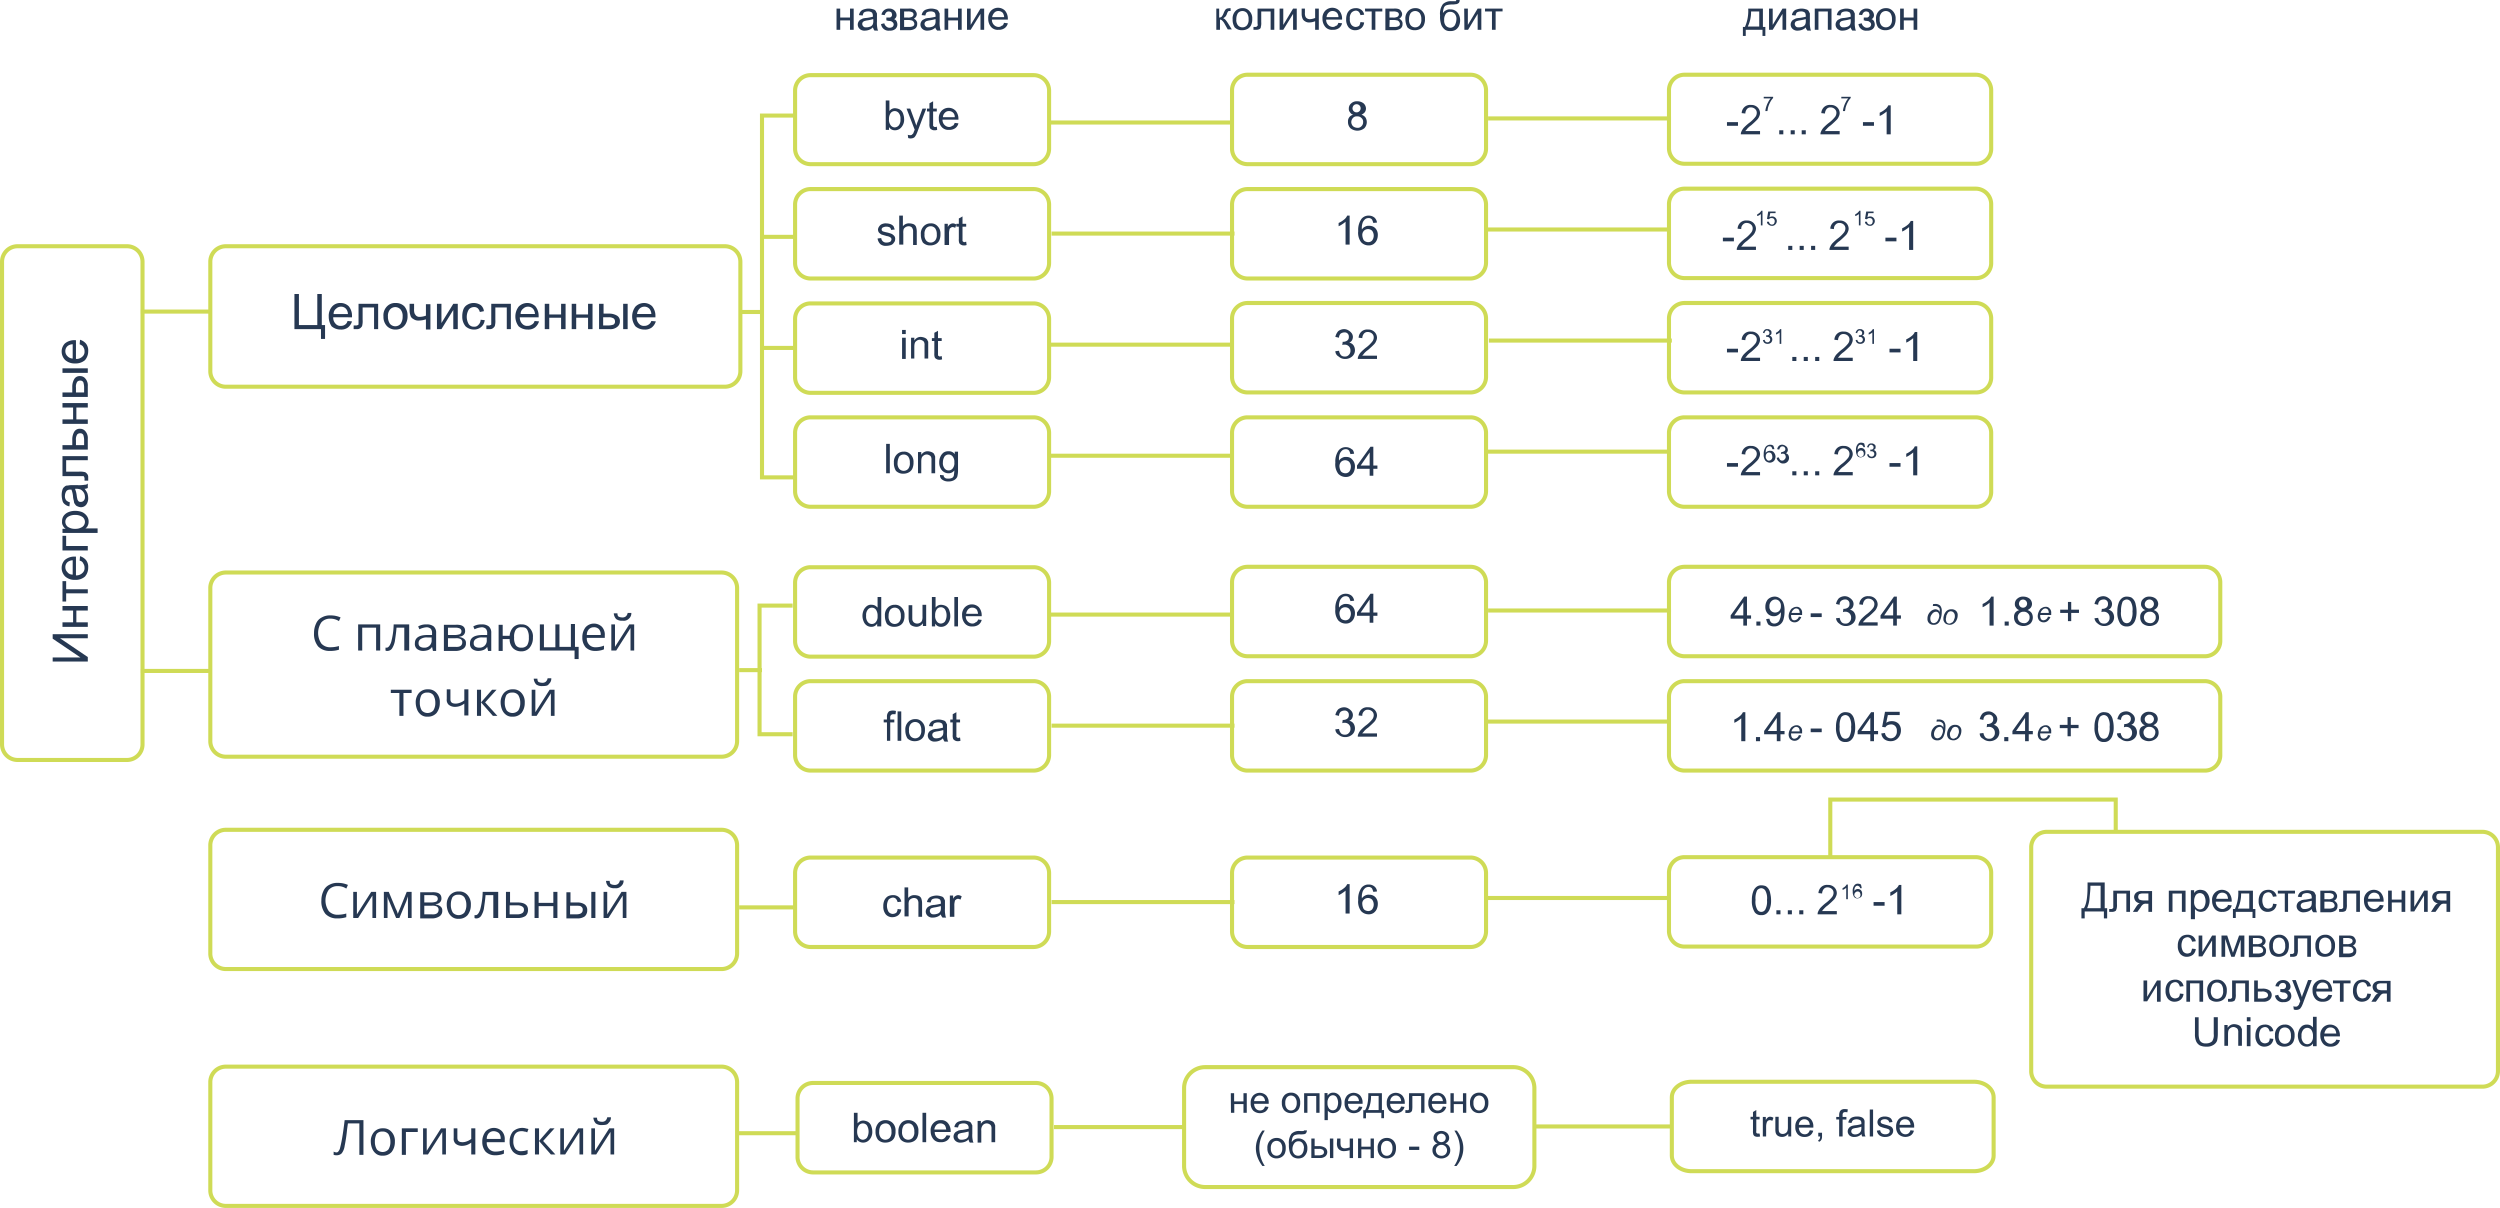 <svg id="Layer_1" data-name="Layer 1" xmlns="http://www.w3.org/2000/svg" viewBox="0 0 612.2 295.8"><defs><style>.cls-1{fill:#263852;}.cls-2{fill:none;stroke:#cfdb56;stroke-miterlimit:10;}</style></defs><path class="cls-1" d="M81.6,79.7h1.1v7.6h4.5V79.7h1.1v7.6h.8v3.4h-1V88.3H81.6Zm13,6.6,1.1.1a3.07,3.07,0,0,1-1,1.5,2.73,2.73,0,0,1-1.8.5,3.29,3.29,0,0,1-2.2-.8,4.27,4.27,0,0,1-.7-2.4,3.46,3.46,0,0,1,.8-2.4,2.58,2.58,0,0,1,2.1-.9,2.79,2.79,0,0,1,2,.8,3.65,3.65,0,0,1,.8,2.4v.3H91.1a2.11,2.11,0,0,0,.6,1.6,1.54,1.54,0,0,0,1.3.5,1.69,1.69,0,0,0,1-.3A1.46,1.46,0,0,0,94.6,86.3Zm-3.4-1.7h3.5a2.14,2.14,0,0,0-.4-1.2,1.61,1.61,0,0,0-1.3-.6,1.66,1.66,0,0,0-1.2.5A1.49,1.49,0,0,0,91.2,84.6Zm6-2.5h4.9v6.2h-1V83H98.3v3a4.55,4.55,0,0,1-.1,1.4c0,.2-.2.4-.4.6a1.22,1.22,0,0,1-.9.3h-.8v-.9h.5a.75.75,0,0,0,.5-.1.22.22,0,0,0,.2-.2v-5Zm6.2,3.1a3.12,3.12,0,0,1,1-2.6,2.72,2.72,0,0,1,2-.7,2.86,2.86,0,0,1,2.1.8,3.37,3.37,0,0,1,.8,2.3,3.58,3.58,0,0,1-.4,1.9,2.66,2.66,0,0,1-1,1.1,2.82,2.82,0,0,1-1.5.4,2.86,2.86,0,0,1-2.1-.8A3.24,3.24,0,0,1,103.4,85.2Zm1.1,0A3,3,0,0,0,105,87a1.71,1.71,0,0,0,2.6,0,3,3,0,0,0,.5-1.8,2.46,2.46,0,0,0-.5-1.7,1.71,1.71,0,0,0-2.6,0A2.46,2.46,0,0,0,104.5,85.2Zm5.3-3.1h1.1v1.2a3.11,3.11,0,0,0,.1,1.1,2.09,2.09,0,0,0,.4.6,1.22,1.22,0,0,0,.9.3,4.94,4.94,0,0,0,1.5-.3V82.2h1.1v6.2h-1.1V85.9a6.15,6.15,0,0,1-1.8.3,2,2,0,0,1-1.3-.4,1.27,1.27,0,0,1-.7-.9,3.59,3.59,0,0,1-.2-1.1Zm6.7,0h1.1v4.7l2.9-4.7h1.1v6.2h-1.1V83.6l-2.9,4.7h-1.1ZM127.2,86l1,.1a2.59,2.59,0,0,1-.9,1.7,2.52,2.52,0,0,1-1.7.6,3,3,0,0,1-2.1-.8,3.65,3.65,0,0,1-.8-2.4,4.84,4.84,0,0,1,.3-1.8,2.17,2.17,0,0,1,1-1.1,2.82,2.82,0,0,1,1.5-.4,3.1,3.1,0,0,1,1.7.5,2.19,2.19,0,0,1,.8,1.5l-1,.2a1.93,1.93,0,0,0-.5-.9,1.22,1.22,0,0,0-.9-.3,1.61,1.61,0,0,0-1.3.6,3.49,3.49,0,0,0,0,3.6,1.49,1.49,0,0,0,1.3.6,1.16,1.16,0,0,0,1-.4A1.76,1.76,0,0,0,127.2,86Zm2.5-3.9h4.9v6.2h-1V83h-2.8v3a4.55,4.55,0,0,1-.1,1.4c0,.2-.2.4-.4.6a1.22,1.22,0,0,1-.9.3h-.8v-.9h.5a.75.75,0,0,0,.5-.1.22.22,0,0,0,.2-.2v-5Zm10.7,4.2,1.1.1a3.07,3.07,0,0,1-1,1.5,2.73,2.73,0,0,1-1.8.5,3.29,3.29,0,0,1-2.2-.8,4,4,0,0,1,0-4.8,2.93,2.93,0,0,1,2.1-.9,2.79,2.79,0,0,1,2,.8,3.65,3.65,0,0,1,.8,2.4v.3h-4.6a2.11,2.11,0,0,0,.6,1.6,1.54,1.54,0,0,0,1.3.5,1.69,1.69,0,0,0,1-.3A1.27,1.27,0,0,0,140.4,86.3ZM137,84.6h3.5a2.14,2.14,0,0,0-.4-1.2,1.61,1.61,0,0,0-1.3-.6,1.66,1.66,0,0,0-1.2.5A1.49,1.49,0,0,0,137,84.6Zm5.9-2.5H144v2.6h2.9V82.1H148v6.2h-1.1V85.5H144v2.8h-1.1Zm6.6,0h1.1v2.6h2.9V82.1h1.1v6.2h-1.1V85.5h-2.9v2.8h-1.1Zm12.6,0h1.1v6.2h-1.1Zm-5.9,0h1.1v2.4h1.3a3.68,3.68,0,0,1,2,.5,1.51,1.51,0,0,1,.7,1.4,1.61,1.61,0,0,1-.6,1.3,2.55,2.55,0,0,1-1.9.6h-2.6Zm1,5.3h1.1a4.14,4.14,0,0,0,1.4-.2.81.81,0,0,0,.4-.8.91.91,0,0,0-.3-.7,2.21,2.21,0,0,0-1.4-.3h-1.2ZM169,86.3l1.1.1a3.07,3.07,0,0,1-1,1.5,2.73,2.73,0,0,1-1.8.5,3.29,3.29,0,0,1-2.2-.8,4,4,0,0,1,0-4.8,2.93,2.93,0,0,1,2.1-.9,2.79,2.79,0,0,1,2,.8,3.65,3.65,0,0,1,.8,2.4v.3h-4.6A2.11,2.11,0,0,0,166,87a1.54,1.54,0,0,0,1.3.5,1.69,1.69,0,0,0,1-.3A1.6,1.6,0,0,0,169,86.3Zm-3.5-1.7H169a2.14,2.14,0,0,0-.4-1.2,1.61,1.61,0,0,0-1.3-.6,1.66,1.66,0,0,0-1.2.5A2.26,2.26,0,0,0,165.5,84.6Z" transform="translate(-9.5 -7.7)"/><path class="cls-2" d="M187,102.4H64.8A3.8,3.8,0,0,1,61,98.6V71.8A3.8,3.8,0,0,1,64.8,68H187a3.8,3.8,0,0,1,3.8,3.8V98.6A3.8,3.8,0,0,1,187,102.4Z" transform="translate(-9.5 -7.7)"/><path class="cls-2" d="M44.4,71.8V190a3.8,3.8,0,0,1-3.8,3.8H13.8A3.8,3.8,0,0,1,10,190V71.8A3.8,3.8,0,0,1,13.8,68H40.6A3.8,3.8,0,0,1,44.4,71.8Z" transform="translate(-9.5 -7.7)"/><path class="cls-1" d="M227.2,39.5h-.8V32.3h.9v2.6a1.62,1.62,0,0,1,1.4-.7,2.92,2.92,0,0,1,.9.2,1.79,1.79,0,0,1,.7.5,2,2,0,0,1,.4.8,3.59,3.59,0,0,1,.2,1.1,2.82,2.82,0,0,1-.7,2.1,2,2,0,0,1-1.6.7,1.6,1.6,0,0,1-1.4-.8v.7Zm0-2.6a2.06,2.06,0,0,0,.3,1.3,1.27,1.27,0,0,0,1.1.7,1.39,1.39,0,0,0,1-.5,2.08,2.08,0,0,0,.4-1.5,2.08,2.08,0,0,0-.4-1.5,1.25,1.25,0,0,0-2,0A2.41,2.41,0,0,0,227.2,36.9Zm4.7,4.6-.1-.8a1.09,1.09,0,0,0,.5.1.75.75,0,0,0,.5-.1l.3-.3c.1-.1.1-.3.3-.7a.31.31,0,0,1,.1-.2l-2-5.2h.9l1.1,3c.1.4.3.8.4,1.2a5.64,5.64,0,0,1,.4-1.2l1.1-3h.9l-2,5.3a8.66,8.66,0,0,1-.5,1.2c-.2.3-.3.5-.5.6a1.45,1.45,0,0,1-.7.2A1.48,1.48,0,0,1,231.9,41.5Zm7-2.8.1.8a1.7,1.7,0,0,1-.7.1,1.17,1.17,0,0,1-.7-.2.78.78,0,0,1-.4-.4,2.51,2.51,0,0,1-.1-1V35h-.6v-.7h.6V33l.9-.5v1.8h.9V35H238v3.5c0,.1.1.1.2.2s.2.1.3.1A.76.76,0,0,0,238.9,38.7Zm4.4-.9.9.1a2,2,0,0,1-.8,1.2,2.41,2.41,0,0,1-1.5.4,2.14,2.14,0,0,1-1.8-.7,3,3,0,0,1-.7-2,2.58,2.58,0,0,1,.7-2,2.41,2.41,0,0,1,3.4,0,3,3,0,0,1,.7,2V37h-3.9a1.73,1.73,0,0,0,.5,1.3,1.61,1.61,0,0,0,1.1.5,1.14,1.14,0,0,0,.8-.3C243,38.5,243.1,38.2,243.3,37.8Zm-2.9-1.4h2.9a1.49,1.49,0,0,0-.3-1,1.43,1.43,0,0,0-1.1-.5,1.28,1.28,0,0,0-1,.4A1.61,1.61,0,0,0,240.4,36.4Z" transform="translate(-9.5 -7.7)"/><path class="cls-2" d="M262.6,47.9H208a3.8,3.8,0,0,1-3.8-3.8V29.9a3.8,3.8,0,0,1,3.8-3.8h54.6a3.8,3.8,0,0,1,3.8,3.8V44.2A3.78,3.78,0,0,1,262.6,47.9Z" transform="translate(-9.5 -7.7)"/><path class="cls-1" d="M224.4,66.1l.9-.1a1.2,1.2,0,0,0,1.3,1.1,2,2,0,0,0,.9-.2.86.86,0,0,0,.3-.6.55.55,0,0,0-.3-.5,2.19,2.19,0,0,0-.9-.3c-.6-.2-1.1-.3-1.3-.4a2.65,2.65,0,0,1-.6-.5,1.45,1.45,0,0,1-.2-.7,1.42,1.42,0,0,1,.2-.6,2.18,2.18,0,0,1,.4-.5,1.63,1.63,0,0,1,.6-.3,2,2,0,0,1,.8-.1,3.59,3.59,0,0,1,1.1.2,1.79,1.79,0,0,1,.7.5,6.89,6.89,0,0,1,.3.8l-.9.1a.85.85,0,0,0-.3-.6,1.88,1.88,0,0,0-.8-.2,2,2,0,0,0-.9.2.55.55,0,0,0-.3.5.37.37,0,0,0,.1.3c.1.1.2.2.3.2s.3.1.8.2,1.1.3,1.3.4a2.65,2.65,0,0,1,.6.5,1.08,1.08,0,0,1,.2.8,1.14,1.14,0,0,1-.3.8,1.34,1.34,0,0,1-.7.6,3.59,3.59,0,0,1-1.1.2,2.08,2.08,0,0,1-1.5-.4A2.35,2.35,0,0,1,224.4,66.1Zm5.3,1.6V60.5h.9v2.6a1.86,1.86,0,0,1,1.6-.7,3,3,0,0,1,1,.2,1.17,1.17,0,0,1,.6.6,3.73,3.73,0,0,1,.2,1.2v3.3h-.9V64.4a1.49,1.49,0,0,0-.3-1,1.14,1.14,0,0,0-.8-.3,1.45,1.45,0,0,0-.7.2,1.21,1.21,0,0,0-.5.5,2.79,2.79,0,0,0-.1,1v2.8h-1Zm5.3-2.6a2.56,2.56,0,0,1,.8-2.1,2.27,2.27,0,0,1,1.6-.6,2.06,2.06,0,0,1,1.7.7,2.49,2.49,0,0,1,.7,1.9,3.51,3.51,0,0,1-.3,1.6,2,2,0,0,1-.9.9,2.77,2.77,0,0,1-1.3.3,2.41,2.41,0,0,1-1.8-.7A3.68,3.68,0,0,1,235,65.1Zm.9,0a2.08,2.08,0,0,0,.4,1.5,1.46,1.46,0,0,0,2.2,0,2.08,2.08,0,0,0,.4-1.5,2.41,2.41,0,0,0-.4-1.5,1.46,1.46,0,0,0-2.2,0A2.08,2.08,0,0,0,235.9,65.1Zm4.9,2.6V62.5h.8v.8a1.44,1.44,0,0,1,.6-.7,1.42,1.42,0,0,1,.6-.2,1.61,1.61,0,0,1,.9.3l-.3.8a1.42,1.42,0,0,0-.6-.2.76.76,0,0,0-.5.2.55.55,0,0,0-.3.5,3.4,3.4,0,0,0-.1,1v2.7Zm5.3-.8.1.8a1.7,1.7,0,0,1-.7.1,1.17,1.17,0,0,1-.7-.2.78.78,0,0,1-.4-.4,2.51,2.51,0,0,1-.1-1v-3h-.6v-.7h.6V61.2l.9-.5v1.8h.9v.7h-.9v3.5c0,.1.1.1.2.2s.2.1.3.1S245.9,66.9,246.1,66.9Z" transform="translate(-9.5 -7.7)"/><path class="cls-2" d="M262.6,75.9H208a3.8,3.8,0,0,1-3.8-3.8V57.8A3.8,3.8,0,0,1,208,54h54.6a3.8,3.8,0,0,1,3.8,3.8V72.1A3.8,3.8,0,0,1,262.6,75.9Z" transform="translate(-9.5 -7.7)"/><path class="cls-1" d="M230.4,89.5v-1h.9v1Zm0,6.1V90.4h.9v5.2Zm2.2,0V90.4h.8v.7a1.8,1.8,0,0,1,1.6-.9,2.92,2.92,0,0,1,.9.2,1.54,1.54,0,0,1,.6.4l.3.6v4.1h-.9V92.3a1.72,1.72,0,0,0-.1-.8.78.78,0,0,0-.4-.4,1.42,1.42,0,0,0-.6-.2,1.28,1.28,0,0,0-1,.4c-.3.2-.4.7-.4,1.4v2.8h-.8Zm7.5-.7.1.8a1.7,1.7,0,0,1-.7.1,1.17,1.17,0,0,1-.7-.2.78.78,0,0,1-.4-.4,2.51,2.51,0,0,1-.1-1v-3h-.6v-.7h.6V89.2l.9-.5v1.8h.9v.7h-.9v3.5c0,.1.1.1.2.2s.2.1.3.1S239.9,94.9,240.1,94.9Z" transform="translate(-9.5 -7.7)"/><path class="cls-2" d="M262.6,103.9H208a3.8,3.8,0,0,1-3.8-3.8V85.8A3.8,3.8,0,0,1,208,82h54.6a3.8,3.8,0,0,1,3.8,3.8v14.3A3.8,3.8,0,0,1,262.6,103.9Z" transform="translate(-9.5 -7.7)"/><path class="cls-1" d="M226.5,123.6v-7.2h.9v7.2Zm1.9-2.6a2.56,2.56,0,0,1,.8-2.1,2.27,2.27,0,0,1,1.6-.6,2.06,2.06,0,0,1,1.7.7,2.49,2.49,0,0,1,.7,1.9,3.51,3.51,0,0,1-.3,1.6,2,2,0,0,1-.9.9,2.77,2.77,0,0,1-1.3.3,2.41,2.41,0,0,1-1.8-.7A3.44,3.44,0,0,1,228.4,121Zm.9,0a2.08,2.08,0,0,0,.4,1.5,1.46,1.46,0,0,0,2.2,0,2.08,2.08,0,0,0,.4-1.5,2.41,2.41,0,0,0-.4-1.5,1.46,1.46,0,0,0-2.2,0A3.31,3.31,0,0,0,229.3,121Zm5,2.6v-5.2h.8v.7a1.8,1.8,0,0,1,1.6-.9,2.92,2.92,0,0,1,.9.2,1.54,1.54,0,0,1,.6.4,4.88,4.88,0,0,1,.3.7v4.1h-.9v-3.2a1.72,1.72,0,0,0-.1-.8.78.78,0,0,0-.4-.4,1.42,1.42,0,0,0-.6-.2,1.28,1.28,0,0,0-1,.4c-.3.2-.4.7-.4,1.4v2.8Zm5.4.4.9.1a.6.6,0,0,0,.3.6c.2.2.5.2.9.2a2,2,0,0,0,.9-.2,1,1,0,0,0,.4-.7c0-.2.1-.6.1-1.1a1.75,1.75,0,0,1-1.4.7,2.14,2.14,0,0,1-1.7-.8,2.88,2.88,0,0,1-.6-1.9,3.19,3.19,0,0,1,.3-1.4,2.54,2.54,0,0,1,.8-1,2.13,2.13,0,0,1,1.2-.3,1.8,1.8,0,0,1,1.5.7v-.6h.8v4.5a5.94,5.94,0,0,1-.2,1.7,2,2,0,0,1-.8.8,2.77,2.77,0,0,1-1.3.3,2.41,2.41,0,0,1-1.5-.4A1.21,1.21,0,0,1,239.7,124Zm.7-3.1a2.08,2.08,0,0,0,.4,1.5,1.25,1.25,0,0,0,2,0,2.08,2.08,0,0,0,.4-1.5,2,2,0,0,0-.4-1.4,1.25,1.25,0,0,0-2,0A2.59,2.59,0,0,0,240.4,120.9Z" transform="translate(-9.5 -7.7)"/><path class="cls-2" d="M262.6,131.8H208a3.8,3.8,0,0,1-3.8-3.8V113.7a3.8,3.8,0,0,1,3.8-3.8h54.6a3.8,3.8,0,0,1,3.8,3.8V128A3.8,3.8,0,0,1,262.6,131.8Z" transform="translate(-9.5 -7.7)"/><path class="cls-1" d="M340.9,35.8a1.24,1.24,0,0,1-.8-.6,1.22,1.22,0,0,1-.3-.9,1.61,1.61,0,0,1,.6-1.3,2,2,0,0,1,1.5-.5,2.46,2.46,0,0,1,1.5.5,1.76,1.76,0,0,1,.6,1.3,1.61,1.61,0,0,1-.3.9,2.76,2.76,0,0,1-.8.6,1.83,1.83,0,0,1,1,.7,2.17,2.17,0,0,1-.3,2.6,2.71,2.71,0,0,1-3.4,0,2.11,2.11,0,0,1-.6-1.6,1.59,1.59,0,0,1,.4-1.2A1.52,1.52,0,0,1,340.9,35.8Zm-.2-1.5a1,1,0,1,0,.3-.8A1.14,1.14,0,0,0,340.7,34.3Zm-.3,3.3a1.45,1.45,0,0,0,.2.7,1.21,1.21,0,0,0,.5.5,1.88,1.88,0,0,0,.8.2,1.16,1.16,0,0,0,1-.4,1.28,1.28,0,0,0,.4-1,1.16,1.16,0,0,0-.4-1,1.37,1.37,0,0,0-1.1-.4,1.16,1.16,0,0,0-1,.4A1.53,1.53,0,0,0,340.4,37.6Z" transform="translate(-9.5 -7.7)"/><path class="cls-2" d="M369.6,47.9H315a3.8,3.8,0,0,1-3.8-3.8V29.8A3.8,3.8,0,0,1,315,26h54.6a3.8,3.8,0,0,1,3.8,3.8V44.1A3.8,3.8,0,0,1,369.6,47.9Z" transform="translate(-9.5 -7.7)"/><path class="cls-1" d="M339.9,67.6H339V62a5.55,5.55,0,0,1-.8.6,4.05,4.05,0,0,1-.9.5v-.8a5.67,5.67,0,0,0,1.3-.8,2.54,2.54,0,0,0,.8-1h.6v7.1Zm6.8-5.4-.9.1a6.89,6.89,0,0,0-.3-.8,1,1,0,0,0-.9-.4,1.45,1.45,0,0,0-.7.2,2.18,2.18,0,0,0-.7.9,3.92,3.92,0,0,0-.2,1.7,1.78,1.78,0,0,1,.8-.7,1.64,1.64,0,0,1,1-.2,2,2,0,0,1,1.5.6,2.35,2.35,0,0,1,.6,1.7,3.08,3.08,0,0,1-.3,1.3,2.36,2.36,0,0,1-.8.9,2.13,2.13,0,0,1-1.2.3,2.5,2.5,0,0,1-1.8-.8,3.81,3.81,0,0,1-.7-2.7,4.68,4.68,0,0,1,.8-3,2.2,2.2,0,0,1,1.8-.8,2.17,2.17,0,0,1,1.4.5A2,2,0,0,1,346.7,62.2Zm-3.6,3.1a2.92,2.92,0,0,0,.2.9,1,1,0,0,0,.5.6,1.85,1.85,0,0,0,.7.2,1.28,1.28,0,0,0,1-.4,2,2,0,0,0,0-2.4,1.45,1.45,0,0,0-2,0A1.5,1.5,0,0,0,343.1,65.3Z" transform="translate(-9.5 -7.7)"/><path class="cls-2" d="M369.6,75.9H315a3.8,3.8,0,0,1-3.8-3.8V57.8A3.8,3.8,0,0,1,315,54h54.6a3.8,3.8,0,0,1,3.8,3.8V72A3.88,3.88,0,0,1,369.6,75.9Z" transform="translate(-9.5 -7.7)"/><path class="cls-1" d="M336.5,93.7l.9-.1a2.26,2.26,0,0,0,.5,1.1,1.22,1.22,0,0,0,.9.3,1.16,1.16,0,0,0,1-.4,1.37,1.37,0,0,0,.4-1.1,1.37,1.37,0,0,0-1.4-1.4,1.27,1.27,0,0,0-.6.1l.1-.8h.1a1.69,1.69,0,0,0,1-.3,1,1,0,0,0,.4-.9,1,1,0,0,0-1.1-1.1,1.61,1.61,0,0,0-.9.3,1.33,1.33,0,0,0-.4,1l-.9-.2a3.09,3.09,0,0,1,.7-1.4,2.39,2.39,0,0,1,1.4-.5,2,2,0,0,1,1.1.3,2.7,2.7,0,0,1,.8.7,1.61,1.61,0,0,1,.3.9,1.88,1.88,0,0,1-.2.8,1.34,1.34,0,0,1-.7.6,1.7,1.7,0,0,1,1,.6,2.14,2.14,0,0,1,.4,1.2,2,2,0,0,1-.7,1.6,2.52,2.52,0,0,1-1.7.6,2.27,2.27,0,0,1-1.6-.6A1.51,1.51,0,0,1,336.5,93.7Zm10.2,1.1v.8H342a1.27,1.27,0,0,1,.1-.6,3.74,3.74,0,0,1,.6-1,14.25,14.25,0,0,1,1.2-1.1,8,8,0,0,0,1.6-1.5,1.67,1.67,0,0,0,.4-1.1,1.22,1.22,0,0,0-.4-.9,1.53,1.53,0,0,0-1-.4,1.16,1.16,0,0,0-1,.4,1.82,1.82,0,0,0-.4,1.1l-.9-.1a2.13,2.13,0,0,1,.7-1.5,2.07,2.07,0,0,1,1.6-.5,2.11,2.11,0,0,1,1.6.6,2,2,0,0,1,.6,1.4,1.88,1.88,0,0,1-.2.8,2.36,2.36,0,0,1-.6.9c-.3.3-.7.7-1.4,1.3a4.81,4.81,0,0,0-1,.9c-.1.2-.3.3-.4.5Z" transform="translate(-9.5 -7.7)"/><path class="cls-2" d="M369.6,103.8H315a3.8,3.8,0,0,1-3.8-3.8V85.7a3.8,3.8,0,0,1,3.8-3.8h54.6a3.8,3.8,0,0,1,3.8,3.8V100A3.8,3.8,0,0,1,369.6,103.8Z" transform="translate(-9.5 -7.7)"/><path class="cls-2" d="M369.6,131.8H315a3.8,3.8,0,0,1-3.8-3.8V113.7a3.8,3.8,0,0,1,3.8-3.8h54.6a3.8,3.8,0,0,1,3.8,3.8V128A3.8,3.8,0,0,1,369.6,131.8Z" transform="translate(-9.5 -7.7)"/><path class="cls-1" d="M432.4,38.5v-.9h2.7v.9Zm8.1,1.3v.8h-4.7a1.27,1.27,0,0,1,.1-.6,3.74,3.74,0,0,1,.6-1,14.25,14.25,0,0,1,1.2-1.1,8,8,0,0,0,1.6-1.5,1.67,1.67,0,0,0,.4-1.1,1.22,1.22,0,0,0-.4-.9,1.53,1.53,0,0,0-1-.4,1.16,1.16,0,0,0-1,.4,1.82,1.82,0,0,0-.4,1.1l-.9-.1a2.13,2.13,0,0,1,.7-1.5,2.07,2.07,0,0,1,1.6-.5,2.11,2.11,0,0,1,1.6.6,2,2,0,0,1,.6,1.4,1.88,1.88,0,0,1-.2.8,2.36,2.36,0,0,1-.6.9c-.3.3-.7.7-1.4,1.3a4.81,4.81,0,0,0-1,.9c-.1.2-.3.3-.4.5Z" transform="translate(-9.5 -7.7)"/><path class="cls-1" d="M441.4,31.8v-.4h2.3v.3a4.31,4.31,0,0,0-.7,1,6.12,6.12,0,0,0-.5,1.2c-.1.3-.1.6-.2,1h-.5a4.4,4.4,0,0,1,.2-1,6.12,6.12,0,0,1,.5-1.2,3.49,3.49,0,0,1,.6-.9Z" transform="translate(-9.5 -7.7)"/><path class="cls-1" d="M445.2,40.6v-1h1v1Zm2.8,0v-1h1v1Zm2.7,0v-1h1v1Zm9.3-.8v.8h-4.7a1.27,1.27,0,0,1,.1-.6,3.74,3.74,0,0,1,.6-1,14.25,14.25,0,0,1,1.2-1.1,8,8,0,0,0,1.6-1.5,1.67,1.67,0,0,0,.4-1.1,1.22,1.22,0,0,0-.4-.9,1.53,1.53,0,0,0-1-.4,1.16,1.16,0,0,0-1,.4,1.82,1.82,0,0,0-.4,1.1l-.9-.1a2.13,2.13,0,0,1,.7-1.5,2.07,2.07,0,0,1,1.6-.5,2.11,2.11,0,0,1,1.6.6,2,2,0,0,1,.6,1.4,1.88,1.88,0,0,1-.2.8,2.36,2.36,0,0,1-.6.9c-.3.3-.7.7-1.4,1.3a4.81,4.81,0,0,0-1,.9,1.76,1.76,0,0,0-.4.5Z" transform="translate(-9.5 -7.7)"/><path class="cls-1" d="M460.4,31.8v-.4h2.3v.3a4.31,4.31,0,0,0-.7,1,6.12,6.12,0,0,0-.5,1.2c-.1.3-.1.6-.2,1h-.5a4.4,4.4,0,0,1,.2-1,6.12,6.12,0,0,1,.5-1.2,3.49,3.49,0,0,1,.6-.9Z" transform="translate(-9.5 -7.7)"/><path class="cls-1" d="M465.7,38.5v-.9h2.7v.9Zm6.7,2.1h-.9V35a5.55,5.55,0,0,1-.8.6,4.05,4.05,0,0,1-.9.5v-.8a5.67,5.67,0,0,0,1.3-.8,2.54,2.54,0,0,0,.8-1h.6v7.1Z" transform="translate(-9.5 -7.7)"/><path class="cls-1" d="M431.4,66.8v-.9h2.7v.9Zm8.1,1.3v.8h-4.7a1.27,1.27,0,0,1,.1-.6,3.74,3.74,0,0,1,.6-1,14.25,14.25,0,0,1,1.2-1.1,8,8,0,0,0,1.6-1.5,1.67,1.67,0,0,0,.4-1.1,1.22,1.22,0,0,0-.4-.9,1.53,1.53,0,0,0-1-.4,1.16,1.16,0,0,0-1,.4,1.37,1.37,0,0,0-.4,1.1l-.9-.1a2.13,2.13,0,0,1,.7-1.5,2.07,2.07,0,0,1,1.6-.5,2.11,2.11,0,0,1,1.6.6,2,2,0,0,1,.6,1.4,1.88,1.88,0,0,1-.2.8,2.36,2.36,0,0,1-.6.9c-.3.3-.7.7-1.4,1.3a4.81,4.81,0,0,0-1,.9c-.1.2-.3.3-.4.5Z" transform="translate(-9.5 -7.7)"/><path class="cls-1" d="M441.1,62.9h-.4V60.1a1.38,1.38,0,0,1-.4.3c-.2.1-.3.2-.5.2v-.4a3.11,3.11,0,0,0,.6-.4,1.76,1.76,0,0,0,.4-.5h.3Zm1.1-.9h.5a.71.71,0,0,0,1.2.5,1.42,1.42,0,0,0,.2-.6,1.07,1.07,0,0,0-.2-.6.85.85,0,0,0-.6-.2.6.6,0,0,0-.4.1c-.1.1-.2.1-.3.2l-.4-.1.3-1.8h1.8v.4H443l-.2,1a1.45,1.45,0,0,1,.7-.2,1.13,1.13,0,0,1,.8,1.9,1,1,0,0,1-.9.4,1.14,1.14,0,0,1-.8-.3A.75.75,0,0,1,442.2,62Z" transform="translate(-9.5 -7.7)"/><path class="cls-1" d="M447.4,68.9v-1h1v1Zm2.8,0v-1h1v1Zm2.8,0v-1h1v1Zm9.2-.8v.8h-4.7a1.27,1.27,0,0,1,.1-.6,3.74,3.74,0,0,1,.6-1,14.25,14.25,0,0,1,1.2-1.1,8,8,0,0,0,1.6-1.5,1.67,1.67,0,0,0,.4-1.1,1.22,1.22,0,0,0-.4-.9,1.53,1.53,0,0,0-1-.4,1.16,1.16,0,0,0-1,.4,1.37,1.37,0,0,0-.4,1.1l-.9-.1a2.13,2.13,0,0,1,.7-1.5,2.07,2.07,0,0,1,1.6-.5,2.11,2.11,0,0,1,1.6.6,2,2,0,0,1,.6,1.4,1.88,1.88,0,0,1-.2.8,2.36,2.36,0,0,1-.6.9c-.3.3-.7.7-1.4,1.3a4.81,4.81,0,0,0-1,.9c-.1.2-.3.3-.4.5Z" transform="translate(-9.5 -7.7)"/><path class="cls-1" d="M465.1,62.9h-.4V60.1a1.38,1.38,0,0,1-.4.3c-.2.1-.3.2-.5.2v-.4a3.11,3.11,0,0,0,.6-.4,1.76,1.76,0,0,0,.4-.5h.3Zm1.1-.9h.5a.71.71,0,0,0,1.2.5,1.42,1.42,0,0,0,.2-.6,1.07,1.07,0,0,0-.2-.6.85.85,0,0,0-.6-.2.6.6,0,0,0-.4.1c-.1.1-.2.1-.3.2l-.4-.1.3-1.8h1.8v.4H467l-.2,1a1.45,1.45,0,0,1,.7-.2,1.13,1.13,0,0,1,.8,1.9,1,1,0,0,1-.9.4,1.14,1.14,0,0,1-.8-.3A.75.75,0,0,1,466.2,62Z" transform="translate(-9.5 -7.7)"/><path class="cls-1" d="M471.2,66.8v-.9h2.7v.9Zm6.7,2.1H477V63.3a5.55,5.55,0,0,1-.8.6,4.05,4.05,0,0,1-.9.5v-.8a5.67,5.67,0,0,0,1.3-.8,2.54,2.54,0,0,0,.8-1h.6v7.1Z" transform="translate(-9.5 -7.7)"/><path class="cls-1" d="M432.4,94v-.9h2.7V94Zm8.1,1.3v.8h-4.7a1.27,1.27,0,0,1,.1-.6,3.74,3.74,0,0,1,.6-1,14.25,14.25,0,0,1,1.2-1.1,8,8,0,0,0,1.6-1.5,1.67,1.67,0,0,0,.4-1.1,1.22,1.22,0,0,0-.4-.9,1.53,1.53,0,0,0-1-.4,1.16,1.16,0,0,0-1,.4,1.82,1.82,0,0,0-.4,1.1l-.9-.1a2.13,2.13,0,0,1,.7-1.5,2.07,2.07,0,0,1,1.6-.5,2.11,2.11,0,0,1,1.6.6,2,2,0,0,1,.6,1.4,1.88,1.88,0,0,1-.2.8,2.36,2.36,0,0,1-.6.9c-.3.3-.7.7-1.4,1.3a4.81,4.81,0,0,0-1,.9c-.1.2-.3.3-.4.5Z" transform="translate(-9.5 -7.7)"/><path class="cls-1" d="M441.2,91l.4-.1c.1.2.1.4.3.5a.67.67,0,1,0,.4-1.2H442v-.4h.1a.75.75,0,0,0,.5-.1.59.59,0,0,0,.2-.5.52.52,0,0,0-.2-.4.76.76,0,0,0-.4-.2.52.52,0,0,0-.4.2.76.76,0,0,0-.2.5l-.4-.1a1.61,1.61,0,0,1,.4-.7.84.84,0,0,1,.7-.2.75.75,0,0,1,.5.1,1.38,1.38,0,0,1,.4.3.75.75,0,0,1,.1.5c0,.2,0,.3-.1.4a1.38,1.38,0,0,1-.4.3.85.85,0,0,1,.5.3,1.07,1.07,0,0,1,.2.6,1.14,1.14,0,0,1-.3.8,1.22,1.22,0,0,1-.9.3,1.14,1.14,0,0,1-.8-.3A1.63,1.63,0,0,1,441.2,91Zm4.5.9h-.4V89.1a1.38,1.38,0,0,1-.4.3c-.2.1-.3.2-.5.2v-.4a3.11,3.11,0,0,0,.6-.4,1.76,1.76,0,0,0,.4-.5h.3Z" transform="translate(-9.5 -7.7)"/><path class="cls-1" d="M448.4,96.1v-1h1v1Zm2.8,0v-1h1v1Zm2.8,0v-1h1v1Zm9.2-.8v.8h-4.7a1.27,1.27,0,0,1,.1-.6,3.74,3.74,0,0,1,.6-1,14.25,14.25,0,0,1,1.2-1.1,8,8,0,0,0,1.6-1.5,1.67,1.67,0,0,0,.4-1.1,1.22,1.22,0,0,0-.4-.9,1.53,1.53,0,0,0-1-.4,1.16,1.16,0,0,0-1,.4,1.82,1.82,0,0,0-.4,1.1l-.9-.1a2.13,2.13,0,0,1,.7-1.5,2.07,2.07,0,0,1,1.6-.5,2.11,2.11,0,0,1,1.6.6,2,2,0,0,1,.6,1.4,1.88,1.88,0,0,1-.2.8,2.36,2.36,0,0,1-.6.9c-.3.3-.7.7-1.4,1.3a4.81,4.81,0,0,0-1,.9c-.1.2-.3.3-.4.5Z" transform="translate(-9.5 -7.7)"/><path class="cls-1" d="M463.9,91l.4-.1c.1.2.1.4.3.5a.67.67,0,1,0,.4-1.2h-.3v-.4h.1a.75.75,0,0,0,.5-.1c.2-.1.2-.2.2-.5a.52.52,0,0,0-.2-.4.76.76,0,0,0-.4-.2.52.52,0,0,0-.4.2.76.76,0,0,0-.2.5l-.4-.1a1.61,1.61,0,0,1,.4-.7.84.84,0,0,1,.7-.2.75.75,0,0,1,.5.1,1.38,1.38,0,0,1,.4.3.75.75,0,0,1,.1.5c0,.2,0,.3-.1.4a1.38,1.38,0,0,1-.4.3.85.85,0,0,1,.5.3,1.07,1.07,0,0,1,.2.6,1.14,1.14,0,0,1-.3.8,1.22,1.22,0,0,1-.9.3,1.14,1.14,0,0,1-.8-.3A1.63,1.63,0,0,1,463.9,91Zm4.5.9H468V89.1a1.38,1.38,0,0,1-.4.3c-.2.1-.3.2-.5.2v-.4a3.11,3.11,0,0,0,.6-.4,1.76,1.76,0,0,0,.4-.5h.3Z" transform="translate(-9.5 -7.7)"/><path class="cls-1" d="M472.2,94v-.9h2.7V94Zm6.7,2.1H478V90.5a5.55,5.55,0,0,1-.8.6,4.05,4.05,0,0,1-.9.5v-.8a5.67,5.67,0,0,0,1.3-.8,2.54,2.54,0,0,0,.8-1h.6v7.1Z" transform="translate(-9.5 -7.7)"/><path class="cls-1" d="M432.4,122v-.9h2.7v.9Zm8.1,1.3v.8h-4.7a1.27,1.27,0,0,1,.1-.6,3.74,3.74,0,0,1,.6-1,14.25,14.25,0,0,1,1.2-1.1,8,8,0,0,0,1.6-1.5,1.67,1.67,0,0,0,.4-1.1,1.22,1.22,0,0,0-.4-.9,1.53,1.53,0,0,0-1-.4,1.16,1.16,0,0,0-1,.4,1.37,1.37,0,0,0-.4,1.1l-.9-.1a2.13,2.13,0,0,1,.7-1.5,2.07,2.07,0,0,1,1.6-.5,2.11,2.11,0,0,1,1.6.6,2,2,0,0,1,.6,1.4,1.88,1.88,0,0,1-.2.8,2.36,2.36,0,0,1-.6.9c-.3.3-.7.7-1.4,1.3a4.81,4.81,0,0,0-1,.9c-.1.2-.3.3-.4.5Z" transform="translate(-9.5 -7.7)"/><path class="cls-1" d="M444,117.7h-.5a.76.76,0,0,0-.2-.5c-.1-.2-.3-.2-.5-.2s-.3,0-.4.1a1,1,0,0,0-.4.5,2.79,2.79,0,0,0-.1,1,1,1,0,0,1,.5-.4,1.27,1.27,0,0,1,.6-.1,1,1,0,0,1,.9.4,1.78,1.78,0,0,1,.4,1,2.35,2.35,0,0,1-.2.8,1.21,1.21,0,0,1-.5.5,1.45,1.45,0,0,1-.7.2,1.61,1.61,0,0,1-1.1-.5,2.36,2.36,0,0,1-.4-1.6,3,3,0,0,1,.5-1.8,1.43,1.43,0,0,1,1.1-.5,1.14,1.14,0,0,1,.8.3C443.8,117.1,444,117.4,444,117.7Zm-2.1,1.8a.75.75,0,0,0,.1.5,1.38,1.38,0,0,0,.3.4.6.6,0,0,0,.4.1.86.86,0,0,0,.6-.3.84.84,0,0,0,.2-.7,1.45,1.45,0,0,0-.2-.7.75.75,0,0,0-1.2,0A1,1,0,0,0,441.9,119.5Zm2.7.3.5-.1a1.63,1.63,0,0,0,.3.6.76.76,0,0,0,.5.2.71.71,0,0,0,.6-.3.86.86,0,0,0,.3-.6,1.42,1.42,0,0,0-.2-.6.73.73,0,0,0-.6-.2.76.76,0,0,0-.4.1l.1-.5h.1a1.42,1.42,0,0,0,.6-.2.55.55,0,0,0,.3-.5.71.71,0,0,0-1.2-.5,1.63,1.63,0,0,0-.3.6l-.5-.1a1.51,1.51,0,0,1,.4-.8,1.22,1.22,0,0,1,.9-.3,1.42,1.42,0,0,1,.6.2,1.76,1.76,0,0,1,.5.4,1.42,1.42,0,0,1,.2.6.75.75,0,0,1-.1.5.78.78,0,0,1-.4.4.92.92,0,0,1,.6.4,1.45,1.45,0,0,1,.2.7,1.37,1.37,0,0,1-1.4,1.4,1.22,1.22,0,0,1-.9-.3C444.8,120.5,444.6,120.2,444.6,119.8Z" transform="translate(-9.5 -7.7)"/><path class="cls-1" d="M448.4,124.1v-1h1v1Zm2.8,0v-1h1v1Zm2.8,0v-1h1v1Zm9.2-.8v.8h-4.7a1.27,1.27,0,0,1,.1-.6,3.74,3.74,0,0,1,.6-1,14.25,14.25,0,0,1,1.2-1.1,8,8,0,0,0,1.6-1.5,1.67,1.67,0,0,0,.4-1.1,1.22,1.22,0,0,0-.4-.9,1.53,1.53,0,0,0-1-.4,1.16,1.16,0,0,0-1,.4,1.37,1.37,0,0,0-.4,1.1l-.9-.1a2.13,2.13,0,0,1,.7-1.5,2.07,2.07,0,0,1,1.6-.5,2.11,2.11,0,0,1,1.6.6,2,2,0,0,1,.6,1.4,1.88,1.88,0,0,1-.2.8,3.47,3.47,0,0,1-.6.9c-.3.3-.7.7-1.4,1.3a4.81,4.81,0,0,0-1,.9c-.1.2-.3.3-.4.5Z" transform="translate(-9.5 -7.7)"/><path class="cls-1" d="M466.2,117.2h-.4a.52.52,0,0,0-.2-.4.76.76,0,0,0-.4-.2.6.6,0,0,0-.4.1,1.38,1.38,0,0,0-.3.4,2,2,0,0,0-.1.8.78.78,0,0,1,.4-.4,1.07,1.07,0,0,1,1.2.2,1.14,1.14,0,0,1,.3.8,1.27,1.27,0,0,1-.1.6.78.78,0,0,1-.4.4,1.42,1.42,0,0,1-.6.2,1,1,0,0,1-.9-.4,2.27,2.27,0,0,1-.3-1.3,2.08,2.08,0,0,1,.4-1.5,1,1,0,0,1,.9-.4,1.45,1.45,0,0,1,.7.2A5.07,5.07,0,0,1,466.2,117.2Zm-1.8,1.6c0,.2,0,.3.1.4l.3.3c.1.1.2.1.4.1s.3-.1.5-.2a1,1,0,0,0,0-1.2.73.73,0,0,0-1,0A.71.71,0,0,0,464.4,118.8Zm2.3.2.4-.1a.55.55,0,0,0,.3.5.67.67,0,1,0,.4-1.2h-.3v-.4h.1a.75.75,0,0,0,.5-.1.59.59,0,0,0,.2-.5.52.52,0,0,0-.2-.4.76.76,0,0,0-.4-.2.52.52,0,0,0-.4.2.76.76,0,0,0-.2.5l-.4-.1a1.61,1.61,0,0,1,.4-.7.84.84,0,0,1,.7-.2.75.75,0,0,1,.5.1,1.38,1.38,0,0,1,.4.3.75.75,0,0,1,.1.5c0,.2,0,.3-.1.4a1.38,1.38,0,0,1-.4.3.85.85,0,0,1,.5.3,1.07,1.07,0,0,1,.2.6,1.14,1.14,0,0,1-.3.8,1.22,1.22,0,0,1-.9.3,1.14,1.14,0,0,1-.8-.3A1.63,1.63,0,0,1,466.7,119Z" transform="translate(-9.5 -7.7)"/><path class="cls-1" d="M472.2,122v-.9h2.7v.9Zm6.7,2.1H478v-5.6a5.55,5.55,0,0,1-.8.6,4.05,4.05,0,0,1-.9.5v-.8a5.67,5.67,0,0,0,1.3-.8,2.54,2.54,0,0,0,.8-1h.6v7.1Z" transform="translate(-9.5 -7.7)"/><path class="cls-2" d="M493.4,47.8H422a3.8,3.8,0,0,1-3.8-3.8V29.8A3.8,3.8,0,0,1,422,26h71.3a3.8,3.8,0,0,1,3.8,3.8V44A3.65,3.65,0,0,1,493.4,47.8Z" transform="translate(-9.5 -7.7)"/><path class="cls-2" d="M493.4,75.8H422a3.8,3.8,0,0,1-3.8-3.8V57.7a3.8,3.8,0,0,1,3.8-3.8h71.3a3.8,3.8,0,0,1,3.8,3.8V72A3.65,3.65,0,0,1,493.4,75.8Z" transform="translate(-9.5 -7.7)"/><path class="cls-2" d="M493.4,103.8H422a3.8,3.8,0,0,1-3.8-3.8V85.7a3.8,3.8,0,0,1,3.8-3.8h71.3a3.8,3.8,0,0,1,3.8,3.8V100A3.65,3.65,0,0,1,493.4,103.8Z" transform="translate(-9.5 -7.7)"/><path class="cls-2" d="M493.4,131.8H422a3.8,3.8,0,0,1-3.8-3.8V113.7a3.8,3.8,0,0,1,3.8-3.8h71.3a3.8,3.8,0,0,1,3.8,3.8V128A3.65,3.65,0,0,1,493.4,131.8Z" transform="translate(-9.5 -7.7)"/><path class="cls-2" d="M186.2,245H64.8a3.8,3.8,0,0,1-3.8-3.8V214.7a3.8,3.8,0,0,1,3.8-3.8H186.2a3.8,3.8,0,0,1,3.8,3.8v26.5A3.8,3.8,0,0,1,186.2,245Z" transform="translate(-9.5 -7.7)"/><path class="cls-2" d="M186.2,303H64.8a3.8,3.8,0,0,1-3.8-3.8V272.7a3.8,3.8,0,0,1,3.8-3.8H186.2a3.8,3.8,0,0,1,3.8,3.8v26.5A3.8,3.8,0,0,1,186.2,303Z" transform="translate(-9.5 -7.7)"/><path class="cls-2" d="M186.2,193H64.8a3.8,3.8,0,0,1-3.8-3.8V151.7a3.8,3.8,0,0,1,3.8-3.8H186.2a3.8,3.8,0,0,1,3.8,3.8v37.5A3.8,3.8,0,0,1,186.2,193Z" transform="translate(-9.5 -7.7)"/><path class="cls-2" d="M266.4,37.7h44.8" transform="translate(-9.5 -7.7)"/><path class="cls-2" d="M373.9,36.7h44.8" transform="translate(-9.5 -7.7)"/><path class="cls-2" d="M267,64.9h44.8" transform="translate(-9.5 -7.7)"/><path class="cls-2" d="M373.5,63.9h44.8" transform="translate(-9.5 -7.7)"/><path class="cls-1" d="M229.3,230.3l.9.1a2.1,2.1,0,0,1-.7,1.4,2.39,2.39,0,0,1-1.4.5,2.06,2.06,0,0,1-1.7-.7,3,3,0,0,1-.6-2,3.34,3.34,0,0,1,.3-1.5,2.36,2.36,0,0,1,.8-.9,2.66,2.66,0,0,1,1.2-.3,2.12,2.12,0,0,1,1.4.4,1.85,1.85,0,0,1,.7,1.2l-.9.1a2,2,0,0,0-.4-.8,1.08,1.08,0,0,0-.7-.3,1.61,1.61,0,0,0-1.1.5,3,3,0,0,0,0,3,1.39,1.39,0,0,0,1,.5,1.61,1.61,0,0,0,.9-.3A1.56,1.56,0,0,0,229.3,230.3Zm1.7,1.9V225h.9v2.6a1.86,1.86,0,0,1,1.6-.7,3,3,0,0,1,1,.2,1.17,1.17,0,0,1,.6.6,3.73,3.73,0,0,1,.2,1.2v3.3h-.9v-3.3a1.49,1.49,0,0,0-.3-1,1.14,1.14,0,0,0-.8-.3,1.45,1.45,0,0,0-.7.2,1.21,1.21,0,0,0-.5.5,2.79,2.79,0,0,0-.1,1v2.8h-1Zm8.9-.6a2.36,2.36,0,0,1-.9.6,3,3,0,0,1-1,.2,1.7,1.7,0,0,1-1.3-.4,1.41,1.41,0,0,1-.3-1.8,1.21,1.21,0,0,1,.5-.5l.6-.3c.2,0,.4-.1.8-.1a15.69,15.69,0,0,0,1.6-.3v-.2a1.55,1.55,0,0,0-.2-.8,1.49,1.49,0,0,0-1-.3,2,2,0,0,0-.9.2c-.2.1-.3.4-.4.8l-.9-.1a1.88,1.88,0,0,1,.4-.9,1.58,1.58,0,0,1,.8-.5,3.73,3.73,0,0,1,1.2-.2,3.59,3.59,0,0,1,1.1.2.92.92,0,0,1,.6.4l.3.6v2a6.22,6.22,0,0,0,.1,1.6,1.42,1.42,0,0,0,.2.6h-.9C240,232,239.9,231.8,239.9,231.6Zm-.1-2a10.63,10.63,0,0,1-1.4.3,4.54,4.54,0,0,0-.8.2q-.3.15-.3.3a.6.6,0,0,0-.1.4.86.86,0,0,0,.3.6c.2.2.4.2.8.2a2.92,2.92,0,0,0,.9-.2,1.17,1.17,0,0,0,.6-.6,2.22,2.22,0,0,0,.1-.9v-.3Zm2.3,2.6V227h.8v.8a1.44,1.44,0,0,1,.6-.7,1.42,1.42,0,0,1,.6-.2,1.61,1.61,0,0,1,.9.3l-.3.8a1.42,1.42,0,0,0-.6-.2.76.76,0,0,0-.5.2.55.55,0,0,0-.3.5,3.4,3.4,0,0,0-.1,1v2.7Z" transform="translate(-9.5 -7.7)"/><path class="cls-2" d="M262.6,239.6H208a3.8,3.8,0,0,1-3.8-3.8V221.5a3.8,3.8,0,0,1,3.8-3.8h54.6a3.8,3.8,0,0,1,3.8,3.8v14.3A3.8,3.8,0,0,1,262.6,239.6Z" transform="translate(-9.5 -7.7)"/><path class="cls-1" d="M339.9,231.4H339v-5.6a5.55,5.55,0,0,1-.8.6,4.05,4.05,0,0,1-.9.5V226a5.67,5.67,0,0,0,1.3-.8,2.54,2.54,0,0,0,.8-1h.6v7.2Zm6.8-5.4-.9.1a6.89,6.89,0,0,0-.3-.8,1,1,0,0,0-.9-.4,1.45,1.45,0,0,0-.7.2,2.18,2.18,0,0,0-.7.9,3.92,3.92,0,0,0-.2,1.7,1.78,1.78,0,0,1,.8-.7,1.64,1.64,0,0,1,1-.2,2,2,0,0,1,1.5.6,2.35,2.35,0,0,1,.6,1.7,3.08,3.08,0,0,1-.3,1.3,2.36,2.36,0,0,1-.8.9,2.13,2.13,0,0,1-1.2.3,2.5,2.5,0,0,1-1.8-.8,3.81,3.81,0,0,1-.7-2.7,4.68,4.68,0,0,1,.8-3,2.2,2.2,0,0,1,1.8-.8,2.17,2.17,0,0,1,1.4.5A1.71,1.71,0,0,1,346.7,226Zm-3.6,3.1a2.92,2.92,0,0,0,.2.9,1,1,0,0,0,.5.6,1.85,1.85,0,0,0,.7.2,1.28,1.28,0,0,0,1-.4,2,2,0,0,0,0-2.4,1.45,1.45,0,0,0-2,0A1.25,1.25,0,0,0,343.1,229.1Z" transform="translate(-9.5 -7.7)"/><path class="cls-2" d="M369.6,239.6H315a3.8,3.8,0,0,1-3.8-3.8V221.5a3.8,3.8,0,0,1,3.8-3.8h54.6a3.8,3.8,0,0,1,3.8,3.8v14.3A3.8,3.8,0,0,1,369.6,239.6Z" transform="translate(-9.5 -7.7)"/><path class="cls-1" d="M438.5,228.1a5.62,5.62,0,0,1,.3-2,2.55,2.55,0,0,1,.8-1.2,1.84,1.84,0,0,1,1.3-.4,3,3,0,0,1,1,.2,2.34,2.34,0,0,1,.7.7,2.82,2.82,0,0,1,.4,1.1,7.18,7.18,0,0,1,.2,1.7,5.62,5.62,0,0,1-.3,2,2.55,2.55,0,0,1-.8,1.2,1.84,1.84,0,0,1-1.3.4,1.86,1.86,0,0,1-1.6-.7A5.13,5.13,0,0,1,438.5,228.1Zm.9,0a3.85,3.85,0,0,0,.4,2.3,1.13,1.13,0,0,0,2,0,4.27,4.27,0,0,0,.4-2.3,3.85,3.85,0,0,0-.4-2.3,1.22,1.22,0,0,0-1-.6,1.39,1.39,0,0,0-1,.5A4.47,4.47,0,0,0,439.4,228.1Zm5.1,3.5v-1h1v1Zm2.8,0v-1h1v1Zm2.8,0v-1h1v1Zm9.2-.8v.8h-4.7a1.27,1.27,0,0,1,.1-.6,3.74,3.74,0,0,1,.6-1,14.25,14.25,0,0,1,1.2-1.1,8,8,0,0,0,1.6-1.5,1.67,1.67,0,0,0,.4-1.1,1.22,1.22,0,0,0-.4-.9,1.53,1.53,0,0,0-1-.4,1.16,1.16,0,0,0-1,.4,1.82,1.82,0,0,0-.4,1.1l-.9-.1a2.13,2.13,0,0,1,.7-1.5,2.07,2.07,0,0,1,1.6-.5,2.11,2.11,0,0,1,1.6.6,2,2,0,0,1,.6,1.4,1.88,1.88,0,0,1-.2.8,2.36,2.36,0,0,1-.6.9c-.3.3-.7.7-1.4,1.3a4.81,4.81,0,0,0-1,.9,1.76,1.76,0,0,0-.4.5Z" transform="translate(-9.5 -7.7)"/><path class="cls-1" d="M462,227.9h-.4v-2.8a1.38,1.38,0,0,1-.4.3c-.2.1-.3.2-.5.2v-.4a3.11,3.11,0,0,0,.6-.4,1.76,1.76,0,0,0,.4-.5h.3Zm3.4-2.7H465a.52.52,0,0,0-.2-.4.76.76,0,0,0-.4-.2.6.6,0,0,0-.4.1,1.38,1.38,0,0,0-.3.4,2,2,0,0,0-.1.8.78.78,0,0,1,.4-.4,1.07,1.07,0,0,1,1.2.2,1.14,1.14,0,0,1,.3.8,1.27,1.27,0,0,1-.1.6.78.78,0,0,1-.4.4,1.42,1.42,0,0,1-.6.2,1,1,0,0,1-.9-.4,2.27,2.27,0,0,1-.3-1.3,2.08,2.08,0,0,1,.4-1.5,1,1,0,0,1,.9-.4,1.45,1.45,0,0,1,.7.2A5.07,5.07,0,0,1,465.4,225.2Zm-1.8,1.6c0,.2,0,.3.1.4l.3.3c.1.1.2.1.4.1s.3-.1.5-.2a1.07,1.07,0,0,0,.2-.6,1.42,1.42,0,0,0-.2-.6.72.72,0,0,0-1,0A.71.71,0,0,0,463.6,226.8Z" transform="translate(-9.5 -7.7)"/><path class="cls-1" d="M468.3,229.5v-.9H471v.9Zm6.7,2.1h-.9V226a5.55,5.55,0,0,1-.8.6,4.05,4.05,0,0,1-.9.5v-.9a5.67,5.67,0,0,0,1.3-.8,2.54,2.54,0,0,0,.8-1h.6v7.2Z" transform="translate(-9.5 -7.7)"/><path class="cls-2" d="M493.4,239.5H422a3.8,3.8,0,0,1-3.8-3.8V221.4a3.8,3.8,0,0,1,3.8-3.8h71.3a3.8,3.8,0,0,1,3.8,3.8v14.3A3.65,3.65,0,0,1,493.4,239.5Z" transform="translate(-9.5 -7.7)"/><path class="cls-1" d="M520.5,223.8h4.4v6.3h.6v2.5h-.8v-1.7H520v1.7h-.8v-2.5h.6c.6-.9.9-2.6.9-5.3v-1Zm3.4.8h-2.5v.4c0,.6-.1,1.4-.2,2.5a8.31,8.31,0,0,1-.6,2.6h3.3Zm3.1,1.2h4.1V231h-.9v-4.5h-2.3v2.6a3.45,3.45,0,0,1-.1,1.2c-.1.2-.1.4-.3.5a1.55,1.55,0,0,1-.8.2H526v-.7h.4c.2,0,.3,0,.4-.1s.1-.1.2-.2v-4.2Zm9.5,0V231h-.9v-2h-.5a1.48,1.48,0,0,0-.7.1,1.91,1.91,0,0,0-.7.8l-.8,1.1h-1.1l.9-1.4c.3-.4.6-.7.9-.7a1.63,1.63,0,0,1-1.1-.5,1.78,1.78,0,0,1-.4-1,1.43,1.43,0,0,1,.5-1.1,2,2,0,0,1,1.4-.4h2.5Zm-.9.7h-1.3a1.85,1.85,0,0,0-1,.2,1.42,1.42,0,0,0-.2.6.91.91,0,0,0,.3.7,2.87,2.87,0,0,0,1.2.2h1Zm5-.7h4.1V231h-.9v-4.5h-2.3V231h-.9v-5.2Zm5.4,7.1v-7.2h.8v.7a1.7,1.7,0,0,1,.6-.6,2,2,0,0,1,.9-.2,2.66,2.66,0,0,1,1.2.3,2.72,2.72,0,0,1,.8,1,3.42,3.42,0,0,1,0,2.8,3.92,3.92,0,0,1-.8,1,2.28,2.28,0,0,1-1.1.3,1.88,1.88,0,0,1-.8-.2,2.65,2.65,0,0,1-.6-.5v2.5h-1Zm.8-4.5a2.08,2.08,0,0,0,.4,1.5,1.25,1.25,0,0,0,2,0,3,3,0,0,0,0-3,1.25,1.25,0,0,0-2,0A2.7,2.7,0,0,0,546.8,228.4Zm8.3.9.9.1a2,2,0,0,1-.8,1.2,2.41,2.41,0,0,1-1.5.4,2.14,2.14,0,0,1-1.8-.7,3,3,0,0,1-.7-2,2.44,2.44,0,0,1,.7-2,2.41,2.41,0,0,1,3.4,0,3,3,0,0,1,.7,2v.2h-3.9a1.73,1.73,0,0,0,.5,1.3,1.61,1.61,0,0,0,1.1.5,1.14,1.14,0,0,0,.8-.3A1.06,1.06,0,0,0,555.1,229.3Zm-2.9-1.5h2.9a2.37,2.37,0,0,0-.3-1,1.43,1.43,0,0,0-1.1-.5,1.28,1.28,0,0,0-1,.4A2.22,2.22,0,0,0,552.2,227.8Zm5.4-2h3.6v4.5h.6v2.2h-.7V231H557v1.5h-.7v-2.2h.5A9.74,9.74,0,0,0,557.6,225.8Zm.7.7a8.13,8.13,0,0,1-.8,3.7h2.8v-3.7Zm7.8,2.5.9.1a2.1,2.1,0,0,1-.7,1.4,2.39,2.39,0,0,1-1.4.5,2.06,2.06,0,0,1-1.7-.7,3,3,0,0,1-.6-2,3.34,3.34,0,0,1,.3-1.5,2.36,2.36,0,0,1,.8-.9,2.66,2.66,0,0,1,1.2-.3,2.12,2.12,0,0,1,1.4.4,1.85,1.85,0,0,1,.7,1.2l-.9.1a2,2,0,0,0-.4-.8,1.08,1.08,0,0,0-.7-.3,1.61,1.61,0,0,0-1.1.5,3,3,0,0,0,0,3,1.39,1.39,0,0,0,1,.5,1.61,1.61,0,0,0,.9-.3A1.3,1.3,0,0,0,566.1,229Zm1.2-3.2h4.2v.7h-1.7V231H569v-4.5h-1.7Zm8.3,4.5a2.36,2.36,0,0,1-.9.6,3,3,0,0,1-1,.2,1.7,1.7,0,0,1-1.3-.4,1.41,1.41,0,0,1-.3-1.8,1.21,1.21,0,0,1,.5-.5l.6-.3c.2,0,.4-.1.8-.1a15.69,15.69,0,0,0,1.6-.3v-.2a1.55,1.55,0,0,0-.2-.8,1.49,1.49,0,0,0-1-.3,2,2,0,0,0-.9.2c-.2.1-.3.4-.4.8l-.9-.1a1.88,1.88,0,0,1,.4-.9,1.58,1.58,0,0,1,.8-.5,3.73,3.73,0,0,1,1.2-.2,3.59,3.59,0,0,1,1.1.2.92.92,0,0,1,.6.4l.3.6v2a6.22,6.22,0,0,0,.1,1.6,1.42,1.42,0,0,0,.2.6H576A1.2,1.2,0,0,1,575.6,230.3Zm-.1-2a10.63,10.63,0,0,1-1.4.3,4.54,4.54,0,0,0-.8.2c-.1.1-.3.2-.3.3a.6.6,0,0,0-.1.4.86.86,0,0,0,.3.6c.2.2.4.2.8.2a2.92,2.92,0,0,0,.9-.2,1.17,1.17,0,0,0,.6-.6,2.22,2.22,0,0,0,.1-.9v-.3Zm2.3-2.5h2a3.11,3.11,0,0,1,1.1.1c.2.1.5.2.6.5a1.14,1.14,0,0,1,.3.8,1.07,1.07,0,0,1-.2.6c-.1.2-.3.3-.5.5a1.33,1.33,0,0,1,.6.5,1.08,1.08,0,0,1,.2.8,1.29,1.29,0,0,1-.5,1.1,2.59,2.59,0,0,1-1.4.4h-2.3v-5.3Zm.9,2.1h.9a1.72,1.72,0,0,0,.8-.1.71.71,0,0,0,.6-.6.6.6,0,0,0-.3-.6,2.15,2.15,0,0,0-1-.2h-1v1.5Zm0,2.3h1.2a2.15,2.15,0,0,0,1-.2.6.6,0,0,0,.3-.6c0-.2-.1-.3-.2-.5a1.38,1.38,0,0,0-.4-.3c-.2,0-.4-.1-.8-.1h-1.1Zm4.6-4.4h4.1V231h-.9v-4.5h-2.3v2.6a3.45,3.45,0,0,1-.1,1.2c-.1.2-.1.4-.3.5a1.55,1.55,0,0,1-.8.2h-.7v-.7h.4c.2,0,.3,0,.4-.1s.1-.1.2-.2v-4.2Zm9,3.5.9.1a2,2,0,0,1-.8,1.2,2.41,2.41,0,0,1-1.5.4,2.14,2.14,0,0,1-1.8-.7,3,3,0,0,1-.7-2,2.44,2.44,0,0,1,.7-2,2.41,2.41,0,0,1,3.4,0,3,3,0,0,1,.7,2v.2h-3.9a1.73,1.73,0,0,0,.5,1.3,1.61,1.61,0,0,0,1.1.5,1.14,1.14,0,0,0,.8-.3A2.17,2.17,0,0,0,592.3,229.3Zm-2.9-1.5h2.9a2.37,2.37,0,0,0-.3-1,1.43,1.43,0,0,0-1.1-.5,1.28,1.28,0,0,0-1,.4A1.61,1.61,0,0,0,589.4,227.8Zm4.9-2h.9V228h2.4v-2.2h.9V231h-.9v-2.3h-2.4V231h-.9Zm5.5,0h.9v4l2.4-4h.9V231h-.9v-4l-2.4,3.9h-.9Zm9.7,0V231h-.9v-2h-.5a1.48,1.48,0,0,0-.7.1,3.05,3.05,0,0,0-.7.8l-.8,1.1h-1.1l.9-1.4c.3-.4.6-.7.9-.7a1.63,1.63,0,0,1-1.1-.5,1.78,1.78,0,0,1-.4-1,1.43,1.43,0,0,1,.5-1.1,2,2,0,0,1,1.4-.4h2.5Zm-.9.7h-1.3a1.85,1.85,0,0,0-1,.2,1.42,1.42,0,0,0-.2.6.91.91,0,0,0,.3.7,2.87,2.87,0,0,0,1.2.2h1ZM546.3,240l.9.1a2.1,2.1,0,0,1-.7,1.4,2.39,2.39,0,0,1-1.4.5,2.06,2.06,0,0,1-1.7-.7,3,3,0,0,1-.6-2,3.34,3.34,0,0,1,.3-1.5,2.36,2.36,0,0,1,.8-.9,2.66,2.66,0,0,1,1.2-.3,2.12,2.12,0,0,1,1.4.4,1.85,1.85,0,0,1,.7,1.2l-.9.1a2,2,0,0,0-.4-.8,1.08,1.08,0,0,0-.7-.3,1.61,1.61,0,0,0-1.1.5,3,3,0,0,0,0,3,1.39,1.39,0,0,0,1,.5,1.61,1.61,0,0,0,.9-.3A8.49,8.49,0,0,0,546.3,240Zm1.6-3.2h.9v4l2.4-4h.9V242h-.9v-4l-2.4,3.9h-.9Zm5.6,0h1.4l1.4,4.2,1.5-4.2h1.3V242h-.9v-4.2l-1.5,4.2h-.8l-1.5-4.4V242h-.9Zm6.8,0h2a3.11,3.11,0,0,1,1.1.1c.2.1.5.2.6.5a1.14,1.14,0,0,1,.3.8,1.07,1.07,0,0,1-.2.6c-.1.2-.3.3-.5.5a1.33,1.33,0,0,1,.6.5,1.08,1.08,0,0,1,.2.8,1.29,1.29,0,0,1-.5,1.1,2.59,2.59,0,0,1-1.4.4h-2.3v-5.3Zm.9,2.1h.9a1.72,1.72,0,0,0,.8-.1.71.71,0,0,0,.6-.6.6.6,0,0,0-.3-.6,2.15,2.15,0,0,0-1-.2h-1v1.5Zm0,2.3h1.2a2.15,2.15,0,0,0,1-.2.6.6,0,0,0,.3-.6c0-.2-.1-.3-.2-.5a1.38,1.38,0,0,0-.4-.3c-.2,0-.4-.1-.8-.1h-1.1Zm4-1.9a2.56,2.56,0,0,1,.8-2.1,2.27,2.27,0,0,1,1.6-.6,2.06,2.06,0,0,1,1.7.7,2.49,2.49,0,0,1,.7,1.9,3.51,3.51,0,0,1-.3,1.6,2,2,0,0,1-.9.9,2.77,2.77,0,0,1-1.3.3,2.41,2.41,0,0,1-1.8-.7A3.44,3.44,0,0,1,565.2,239.3Zm.9,0a2.08,2.08,0,0,0,.4,1.5,1.46,1.46,0,0,0,2.2,0,2.08,2.08,0,0,0,.4-1.5,2.41,2.41,0,0,0-.4-1.5,1.46,1.46,0,0,0-2.2,0A2.41,2.41,0,0,0,566.1,239.3Zm5.2-2.5h4.1V242h-.9v-4.5h-2.3v2.6a3.45,3.45,0,0,1-.1,1.2c-.1.2-.1.4-.3.5a1.55,1.55,0,0,1-.8.2h-.7v-.7h.4c.2,0,.3,0,.4-.1s.1-.1.2-.2v-4.2Zm5.2,2.5a2.56,2.56,0,0,1,.8-2.1,2.27,2.27,0,0,1,1.6-.6,2.06,2.06,0,0,1,1.7.7,2.49,2.49,0,0,1,.7,1.9,3.51,3.51,0,0,1-.3,1.6,2,2,0,0,1-.9.9,2.77,2.77,0,0,1-1.3.3,2.41,2.41,0,0,1-1.8-.7A3.44,3.44,0,0,1,576.5,239.3Zm.9,0a2.08,2.08,0,0,0,.4,1.5,1.46,1.46,0,0,0,2.2,0,2.08,2.08,0,0,0,.4-1.5,2.41,2.41,0,0,0-.4-1.5,1.46,1.46,0,0,0-2.2,0A2.41,2.41,0,0,0,577.4,239.3Zm5-2.5h2a3.11,3.11,0,0,1,1.1.1c.2.1.5.2.6.5a1.14,1.14,0,0,1,.3.8,1.07,1.07,0,0,1-.2.6c-.1.2-.3.3-.5.5a1.33,1.33,0,0,1,.6.5,1.08,1.08,0,0,1,.2.8,1.29,1.29,0,0,1-.5,1.1,2.59,2.59,0,0,1-1.4.4h-2.3v-5.3Zm.9,2.1h.9a1.72,1.72,0,0,0,.8-.1.71.71,0,0,0,.6-.6.6.6,0,0,0-.3-.6,2.15,2.15,0,0,0-1-.2h-1v1.5Zm0,2.3h1.2a2.15,2.15,0,0,0,1-.2.6.6,0,0,0,.3-.6c0-.2-.1-.3-.2-.5a1.38,1.38,0,0,0-.4-.3c-.2,0-.4-.1-.8-.1h-1.1Zm-48.9,6.6h.9v4l2.4-4h.9V253h-.9v-4l-2.4,3.9h-.9Zm8.9,3.2.9.1a2.1,2.1,0,0,1-.7,1.4,2.39,2.39,0,0,1-1.4.5,2.06,2.06,0,0,1-1.7-.7,3,3,0,0,1-.6-2,3.34,3.34,0,0,1,.3-1.5,2.36,2.36,0,0,1,.8-.9,2.66,2.66,0,0,1,1.2-.3,2.12,2.12,0,0,1,1.4.4,1.85,1.85,0,0,1,.7,1.2l-.9.1a2,2,0,0,0-.4-.8,1.08,1.08,0,0,0-.7-.3,1.61,1.61,0,0,0-1.1.5,3,3,0,0,0,0,3,1.39,1.39,0,0,0,1,.5,1.61,1.61,0,0,0,.9-.3A1.3,1.3,0,0,0,543.3,251Zm1.6-3.2H549V253h-.9v-4.5h-2.3V253h-.9v-5.2Zm5.1,2.5a2.56,2.56,0,0,1,.8-2.1,2.27,2.27,0,0,1,1.6-.6,2.06,2.06,0,0,1,1.7.7,2.49,2.49,0,0,1,.7,1.9,3.51,3.51,0,0,1-.3,1.6,2,2,0,0,1-.9.9,2.77,2.77,0,0,1-1.3.3,2.41,2.41,0,0,1-1.8-.7A4.44,4.44,0,0,1,550,250.3Zm.9,0a2.08,2.08,0,0,0,.4,1.5,1.46,1.46,0,0,0,2.2,0,2.08,2.08,0,0,0,.4-1.5,2.41,2.41,0,0,0-.4-1.5,1.46,1.46,0,0,0-2.2,0A3.31,3.31,0,0,0,550.9,250.3Zm5.2-2.5h4.1V253h-.9v-4.5H557v2.6a3.45,3.45,0,0,1-.1,1.2c-.1.2-.1.4-.3.5a1.55,1.55,0,0,1-.8.2h-.7v-.7h.4c.2,0,.3,0,.4-.1s.1-.1.2-.2v-4.2Zm5.4,0h.9v2h1.1a2.86,2.86,0,0,1,1.7.4,1.43,1.43,0,0,1,.6,1.2,1.61,1.61,0,0,1-.5,1.1,2.17,2.17,0,0,1-1.6.5h-2.2Zm.9,4.4h.9a2.87,2.87,0,0,0,1.2-.2.68.68,0,0,0,.4-.6.86.86,0,0,0-.3-.6,1.74,1.74,0,0,0-1.2-.3h-1v1.7Zm5.5-1.6v-.7h.8a.69.69,0,0,0,.6-.7.71.71,0,0,0-.8-.8c-.5,0-.8.3-1,.9l-.8-.1a1.83,1.83,0,0,1,1.9-1.5,1.73,1.73,0,0,1,1.3.5,1.61,1.61,0,0,1,.5,1.1,1.1,1.1,0,0,1-.6,1,1,1,0,0,1,.6.5,1.88,1.88,0,0,1,.2.8,1.43,1.43,0,0,1-.5,1.1,2,2,0,0,1-1.4.4,1.84,1.84,0,0,1-2.1-1.6l.8-.2a1.37,1.37,0,0,0,.5.8,1.14,1.14,0,0,0,.8.3,1.45,1.45,0,0,0,.7-.2.86.86,0,0,0,.3-.6.76.76,0,0,0-.2-.5c-.1-.1-.3-.2-.4-.3a5.38,5.38,0,0,0-.8-.1A.76.76,0,0,0,567.9,250.6Zm3.3,4.3-.1-.8a1.09,1.09,0,0,0,.5.1.75.75,0,0,0,.5-.1l.3-.3c.1-.1.1-.3.3-.7a.31.31,0,0,1,.1-.2l-2-5.2h.9l1.1,3c.1.4.3.8.4,1.2a5.64,5.64,0,0,1,.4-1.2l1.1-3h.9l-2,5.3a8.66,8.66,0,0,1-.5,1.2c-.2.3-.3.5-.5.6a1.45,1.45,0,0,1-.7.2A1.48,1.48,0,0,1,571.2,254.9Zm8.5-3.6.9.1a2,2,0,0,1-.8,1.2,2.41,2.41,0,0,1-1.5.4,2.14,2.14,0,0,1-1.8-.7,3,3,0,0,1-.7-2,2.44,2.44,0,0,1,.7-2,2.41,2.41,0,0,1,3.4,0,3,3,0,0,1,.7,2v.2h-3.9a1.73,1.73,0,0,0,.5,1.3,1.61,1.61,0,0,0,1.1.5,1.14,1.14,0,0,0,.8-.3A2.17,2.17,0,0,0,579.7,251.3Zm-2.9-1.5h2.9a2.37,2.37,0,0,0-.3-1,1.43,1.43,0,0,0-1.1-.5,1.28,1.28,0,0,0-1,.4A1.61,1.61,0,0,0,576.8,249.8Zm4.1-2h4.2v.7h-1.7V253h-.9v-4.5h-1.7v-.7Zm8.3,3.2.9.1a2.1,2.1,0,0,1-.7,1.4,2.39,2.39,0,0,1-1.4.5,2.06,2.06,0,0,1-1.7-.7,3,3,0,0,1-.6-2,3.34,3.34,0,0,1,.3-1.5,2.36,2.36,0,0,1,.8-.9,2.66,2.66,0,0,1,1.2-.3,2.12,2.12,0,0,1,1.4.4,1.85,1.85,0,0,1,.7,1.2l-.9.1a2,2,0,0,0-.4-.8,1.08,1.08,0,0,0-.7-.3,1.61,1.61,0,0,0-1.1.5,3,3,0,0,0,0,3,1.39,1.39,0,0,0,1,.5,1.61,1.61,0,0,0,.9-.3A2.19,2.19,0,0,0,589.2,251Zm5.7-3.2V253H594v-2h-.5a1.48,1.48,0,0,0-.7.1,3.05,3.05,0,0,0-.7.8l-.8,1.1h-1.1l.9-1.4c.3-.4.6-.7.9-.7a1.63,1.63,0,0,1-1.1-.5,1.78,1.78,0,0,1-.4-1,1.43,1.43,0,0,1,.5-1.1,2,2,0,0,1,1.4-.4h2.5Zm-.9.7h-1.3a1.85,1.85,0,0,0-1,.2.73.73,0,0,0-.2.6.91.91,0,0,0,.3.7,2.87,2.87,0,0,0,1.2.2h1Zm-42.3,8.3h.9v4.1a7.18,7.18,0,0,1-.2,1.7,2.19,2.19,0,0,1-.9,1,2.86,2.86,0,0,1-1.7.4,3.51,3.51,0,0,1-1.6-.3,2.19,2.19,0,0,1-.9-1,4.18,4.18,0,0,1-.3-1.8v-4.1h.9v4.1a4.64,4.64,0,0,0,.2,1.4,1.34,1.34,0,0,0,.6.7,1.64,1.64,0,0,0,1,.2,2.07,2.07,0,0,0,1.5-.5,2.65,2.65,0,0,0,.4-1.8v-4.1Zm2.5,7.1v-5.2h.8v.7a1.85,1.85,0,0,1,1.7-.9,2.92,2.92,0,0,1,.9.2,1.54,1.54,0,0,1,.6.4l.3.6v4.1h-.9v-3.2a1.72,1.72,0,0,0-.1-.8.78.78,0,0,0-.4-.4,1.42,1.42,0,0,0-.6-.2,1.28,1.28,0,0,0-1,.4c-.3.2-.4.7-.4,1.4v2.8h-.9Zm5.5-6.1v-1h.9v1Zm0,6.1v-5.2h.9v5.2Zm5.6-1.9.9.1a2.1,2.1,0,0,1-.7,1.4,2.39,2.39,0,0,1-1.4.5,2.06,2.06,0,0,1-1.7-.7,3,3,0,0,1-.6-2,3.65,3.65,0,0,1,.3-1.5,2.36,2.36,0,0,1,.8-.9,2.66,2.66,0,0,1,1.2-.3,2.12,2.12,0,0,1,1.4.4,1.85,1.85,0,0,1,.7,1.2l-.9.1a2,2,0,0,0-.4-.8,1.08,1.08,0,0,0-.7-.3,1.61,1.61,0,0,0-1.1.5,3,3,0,0,0,0,3,1.39,1.39,0,0,0,1,.5,1.61,1.61,0,0,0,.9-.3A1.3,1.3,0,0,0,565.3,262Zm1.3-.7a2.56,2.56,0,0,1,.8-2.1,2.27,2.27,0,0,1,1.6-.6,2.06,2.06,0,0,1,1.7.7,2.49,2.49,0,0,1,.7,1.9,3.51,3.51,0,0,1-.3,1.6,2,2,0,0,1-.9.9,2.77,2.77,0,0,1-1.3.3,2.41,2.41,0,0,1-1.8-.7A3.44,3.44,0,0,1,566.6,261.3Zm.9,0a2.08,2.08,0,0,0,.4,1.5,1.46,1.46,0,0,0,2.2,0,2.08,2.08,0,0,0,.4-1.5,2.41,2.41,0,0,0-.4-1.5,1.46,1.46,0,0,0-2.2,0A3.31,3.31,0,0,0,567.5,261.3Zm8.4,2.6v-.7a1.65,1.65,0,0,1-1.5.8,2,2,0,0,1-1.1-.3,2.09,2.09,0,0,1-.8-1,3.42,3.42,0,0,1,0-2.8,2.54,2.54,0,0,1,.8-1,2.13,2.13,0,0,1,1.2-.3,1.88,1.88,0,0,1,.8.2,2.65,2.65,0,0,1,.6.5v-2.6h.9v7.2Zm-2.8-2.5a2.08,2.08,0,0,0,.4,1.5,1.25,1.25,0,0,0,2,0,2,2,0,0,0,.4-1.4,2.54,2.54,0,0,0-.4-1.6,1.25,1.25,0,0,0-2,0A2.08,2.08,0,0,0,573.1,261.4Zm8.5.9.9.1a2,2,0,0,1-.8,1.2,2.41,2.41,0,0,1-1.5.4,2.14,2.14,0,0,1-1.8-.7,3,3,0,0,1-.7-2,2.58,2.58,0,0,1,.7-2,2.41,2.41,0,0,1,3.4,0,3,3,0,0,1,.7,2v.2h-3.9a1.73,1.73,0,0,0,.5,1.3,1.61,1.61,0,0,0,1.1.5,1.14,1.14,0,0,0,.8-.3A1.06,1.06,0,0,0,581.6,262.3Zm-2.9-1.5h2.9a2.37,2.37,0,0,0-.3-1,1.43,1.43,0,0,0-1.1-.5,1.28,1.28,0,0,0-1,.4A2.22,2.22,0,0,0,578.7,260.8Z" transform="translate(-9.5 -7.7)"/><path class="cls-2" d="M617.4,273.8H510.7a3.8,3.8,0,0,1-3.8-3.8V215.2a3.8,3.8,0,0,1,3.8-3.8H617.4a3.8,3.8,0,0,1,3.8,3.8V270A3.8,3.8,0,0,1,617.4,273.8Z" transform="translate(-9.5 -7.7)"/><path class="cls-2" d="M267,228.6h44.8" transform="translate(-9.5 -7.7)"/><path class="cls-2" d="M373.5,227.6h44.8" transform="translate(-9.5 -7.7)"/><path class="cls-1" d="M224.3,161.1v-.7a1.6,1.6,0,0,1-1.4.8,2,2,0,0,1-1.1-.3,2.09,2.09,0,0,1-.8-1,3.42,3.42,0,0,1,0-2.8,2.54,2.54,0,0,1,.8-1,1.68,1.68,0,0,1,1.2-.3,1.88,1.88,0,0,1,.8.2,2.65,2.65,0,0,1,.6.5v-2.6h.9v7.2Zm-2.7-2.6a2.08,2.08,0,0,0,.4,1.5,1.25,1.25,0,0,0,2,0,2,2,0,0,0,.4-1.4,2.54,2.54,0,0,0-.4-1.6,1.25,1.25,0,0,0-2,0A2.08,2.08,0,0,0,221.6,158.5Zm4.6,0a2.56,2.56,0,0,1,.8-2.1,2.27,2.27,0,0,1,1.6-.6,2.06,2.06,0,0,1,1.7.7,2.49,2.49,0,0,1,.7,1.9,3.51,3.51,0,0,1-.3,1.6,2,2,0,0,1-.9.9,2.77,2.77,0,0,1-1.3.3,2.41,2.41,0,0,1-1.8-.7A3.94,3.94,0,0,1,226.2,158.5Zm.9,0a2.08,2.08,0,0,0,.4,1.5,1.46,1.46,0,0,0,2.2,0,2.08,2.08,0,0,0,.4-1.5,2.41,2.41,0,0,0-.4-1.5,1.46,1.46,0,0,0-2.2,0A2.7,2.7,0,0,0,227.1,158.5Zm8.4,2.6v-.8a1.92,1.92,0,0,1-1.6.9,2.92,2.92,0,0,1-.9-.2,1.54,1.54,0,0,1-.6-.4,4.88,4.88,0,0,1-.3-.7c0-.2-.1-.4-.1-.8v-3.2h.9v2.9c0,.5,0,.8.1.9a1,1,0,0,0,.4.5,1.33,1.33,0,0,0,1.4,0,1,1,0,0,0,.5-.6,2.79,2.79,0,0,0,.1-1v-2.8h.9V161h-.8Zm3,0h-.8v-7.2h.9v2.6a1.62,1.62,0,0,1,1.4-.7,2.92,2.92,0,0,1,.9.2,1.79,1.79,0,0,1,.7.5,2,2,0,0,1,.4.8,3.59,3.59,0,0,1,.2,1.1,2.82,2.82,0,0,1-.7,2.1,2,2,0,0,1-1.6.7,1.6,1.6,0,0,1-1.4-.8v.7Zm0-2.7a2.06,2.06,0,0,0,.3,1.3,1.27,1.27,0,0,0,1.1.7,1.39,1.39,0,0,0,1-.5,3,3,0,0,0,0-3,1.25,1.25,0,0,0-2,0A2.41,2.41,0,0,0,238.5,158.4Zm4.7,2.7v-7.2h.9v7.2Zm5.8-1.7.9.1a2,2,0,0,1-.8,1.2,2.41,2.41,0,0,1-1.5.4,2.14,2.14,0,0,1-1.8-.7,3,3,0,0,1-.7-2,2.58,2.58,0,0,1,.7-2,2.41,2.41,0,0,1,3.4,0,3,3,0,0,1,.7,2v.2H246a1.73,1.73,0,0,0,.5,1.3,1.61,1.61,0,0,0,1.1.5,1.14,1.14,0,0,0,.8-.3A.88.88,0,0,0,249,159.4Zm-2.9-1.4H249a2.37,2.37,0,0,0-.3-1,1.43,1.43,0,0,0-1.1-.5,1.28,1.28,0,0,0-1,.4A1.88,1.88,0,0,0,246.1,158Z" transform="translate(-9.5 -7.7)"/><path class="cls-2" d="M262.6,168.5H208a3.8,3.8,0,0,1-3.8-3.8V150.4a3.8,3.8,0,0,1,3.8-3.8h54.6a3.8,3.8,0,0,1,3.8,3.8v14.3A3.8,3.8,0,0,1,262.6,168.5Z" transform="translate(-9.5 -7.7)"/><path class="cls-1" d="M226.7,189.1v-4.5h-.8v-.7h.8v-.6a2,2,0,0,1,.1-.8,2.09,2.09,0,0,1,.4-.6,2,2,0,0,1,.9-.2,2.49,2.49,0,0,1,.8.1l-.1.8h-.5a.71.71,0,0,0-.8.8v.5h1v.7h-1v4.5Zm2.6,0v-7.2h.9v7.2Zm1.9-2.6a2.56,2.56,0,0,1,.8-2.1,2.27,2.27,0,0,1,1.6-.6,2.06,2.06,0,0,1,1.7.7,2.49,2.49,0,0,1,.7,1.9,3.51,3.51,0,0,1-.3,1.6,2,2,0,0,1-.9.9,2.77,2.77,0,0,1-1.3.3,2.41,2.41,0,0,1-1.8-.7A3.68,3.68,0,0,1,231.2,186.5Zm.9,0a2.08,2.08,0,0,0,.4,1.5,1.46,1.46,0,0,0,2.2,0,2.08,2.08,0,0,0,.4-1.5,2.41,2.41,0,0,0-.4-1.5,1.46,1.46,0,0,0-2.2,0A2.08,2.08,0,0,0,232.1,186.5Zm8.3,2a2.36,2.36,0,0,1-.9.6,3,3,0,0,1-1,.2,1.7,1.7,0,0,1-1.3-.4,1.41,1.41,0,0,1-.3-1.8,1.21,1.21,0,0,1,.5-.5l.6-.3c.2,0,.4-.1.8-.1a15.69,15.69,0,0,0,1.6-.3v-.2a1.55,1.55,0,0,0-.2-.8,1.49,1.49,0,0,0-1-.3,2,2,0,0,0-.9.2c-.2.1-.3.4-.4.8l-.9-.1a1.88,1.88,0,0,1,.4-.9,1.58,1.58,0,0,1,.8-.5,3.73,3.73,0,0,1,1.2-.2,3.59,3.59,0,0,1,1.1.2.92.92,0,0,1,.6.4l.3.6v2a6.22,6.22,0,0,0,.1,1.6,1.42,1.42,0,0,0,.2.6h-.9A2.85,2.85,0,0,1,240.4,188.5Zm0-2a10.63,10.63,0,0,1-1.4.3,4.54,4.54,0,0,0-.8.2c-.1.1-.3.2-.3.3a.6.6,0,0,0-.1.4.86.86,0,0,0,.3.6c.2.2.4.2.8.2a2.92,2.92,0,0,0,.9-.2,1.7,1.7,0,0,0,.6-.6,2.22,2.22,0,0,0,.1-.9v-.3Zm4.2,1.8.1.8a1.7,1.7,0,0,1-.7.1,1.17,1.17,0,0,1-.7-.2.78.78,0,0,1-.4-.4,2.51,2.51,0,0,1-.1-1v-3h-.6v-.7h.6v-1.3l.9-.5v1.8h.9v.7h-.9v3.5c0,.1.1.1.2.2s.2.1.3.1S244.4,188.3,244.6,188.3Z" transform="translate(-9.5 -7.7)"/><path class="cls-2" d="M262.6,196.4H208a3.8,3.8,0,0,1-3.8-3.8V178.3a3.8,3.8,0,0,1,3.8-3.8h54.6a3.8,3.8,0,0,1,3.8,3.8v14.3A3.8,3.8,0,0,1,262.6,196.4Z" transform="translate(-9.5 -7.7)"/><path class="cls-1" d="M341.1,154.8l-.9.1a6.89,6.89,0,0,0-.3-.8,1,1,0,0,0-.9-.4,1.45,1.45,0,0,0-.7.2,2.18,2.18,0,0,0-.7.9,3.92,3.92,0,0,0-.2,1.7,1.78,1.78,0,0,1,.8-.7,1.64,1.64,0,0,1,1-.2,2,2,0,0,1,1.5.6,2.35,2.35,0,0,1,.6,1.7,3.08,3.08,0,0,1-.3,1.3,2.36,2.36,0,0,1-.8.9,2.13,2.13,0,0,1-1.2.3,2.5,2.5,0,0,1-1.8-.8,3.81,3.81,0,0,1-.7-2.7,4.68,4.68,0,0,1,.8-3,2.2,2.2,0,0,1,1.8-.8,2.17,2.17,0,0,1,1.4.5A2,2,0,0,1,341.1,154.8Zm-3.6,3.1a2.92,2.92,0,0,0,.2.9,1,1,0,0,0,.5.6,1.85,1.85,0,0,0,.7.2,1.28,1.28,0,0,0,1-.4,2,2,0,0,0,0-2.4,1.45,1.45,0,0,0-2,0A1.82,1.82,0,0,0,337.5,157.9Zm7.4,2.3v-1.7h-3.1v-.8l3.3-4.6h.7v4.6h1v.8h-1v1.7Zm0-2.5v-3.2l-2.2,3.2Z" transform="translate(-9.5 -7.7)"/><path class="cls-1" d="M341.1,118.8l-.9.1a6.89,6.89,0,0,0-.3-.8,1,1,0,0,0-.9-.4,1.45,1.45,0,0,0-.7.2,2.18,2.18,0,0,0-.7.9,3.92,3.92,0,0,0-.2,1.7,1.78,1.78,0,0,1,.8-.7,1.64,1.64,0,0,1,1-.2,1.8,1.8,0,0,1,1.5.7,2.35,2.35,0,0,1,.6,1.7,3.08,3.08,0,0,1-.3,1.3,2.36,2.36,0,0,1-.8.9,2.13,2.13,0,0,1-1.2.3,2.5,2.5,0,0,1-1.8-.8,3.81,3.81,0,0,1-.7-2.7,4.68,4.68,0,0,1,.8-3,2.2,2.2,0,0,1,1.8-.8,2.17,2.17,0,0,1,1.4.5C340.8,117.8,341,118.2,341.1,118.8Zm-3.6,3.1a2.92,2.92,0,0,0,.2.9,1,1,0,0,0,.5.6,1.85,1.85,0,0,0,.7.2,1.28,1.28,0,0,0,1-.4,2,2,0,0,0,0-2.4,1.45,1.45,0,0,0-2,0A1.6,1.6,0,0,0,337.5,121.9Zm7.4,2.3v-1.7h-3.1v-.8l3.3-4.6h.7v4.6h1v.8h-1v1.7Zm0-2.5v-3.2l-2.2,3.2Z" transform="translate(-9.5 -7.7)"/><path class="cls-2" d="M369.6,168.4H315a3.8,3.8,0,0,1-3.8-3.8V150.3a3.8,3.8,0,0,1,3.8-3.8h54.6a3.8,3.8,0,0,1,3.8,3.8v14.3A3.8,3.8,0,0,1,369.6,168.4Z" transform="translate(-9.5 -7.7)"/><path class="cls-1" d="M336.5,186.3l.9-.1a2.26,2.26,0,0,0,.5,1.1,1.22,1.22,0,0,0,.9.3,1.16,1.16,0,0,0,1-.4,1.37,1.37,0,0,0,.4-1.1,1.37,1.37,0,0,0-1.4-1.4,1.27,1.27,0,0,0-.6.1l.1-.8h.1a1.69,1.69,0,0,0,1-.3,1,1,0,0,0,.4-.9,1,1,0,0,0-1.1-1.1,1.61,1.61,0,0,0-.9.3,1.33,1.33,0,0,0-.4,1l-.9-.2a3.09,3.09,0,0,1,.7-1.4,2.39,2.39,0,0,1,1.4-.5,2,2,0,0,1,1.1.3,2.7,2.7,0,0,1,.8.7,1.61,1.61,0,0,1,.3.9,1.88,1.88,0,0,1-.2.8,1.34,1.34,0,0,1-.7.6,1.7,1.7,0,0,1,1,.6,2.14,2.14,0,0,1,.4,1.2,2,2,0,0,1-.7,1.6,2.52,2.52,0,0,1-1.7.6,2.27,2.27,0,0,1-1.6-.6A1.51,1.51,0,0,1,336.5,186.3Zm10.2,1v.8H342a1.27,1.27,0,0,1,.1-.6,3.74,3.74,0,0,1,.6-1,14.25,14.25,0,0,1,1.2-1.1,8,8,0,0,0,1.6-1.5,1.67,1.67,0,0,0,.4-1.1,1.22,1.22,0,0,0-.4-.9,1.53,1.53,0,0,0-1-.4,1.16,1.16,0,0,0-1,.4,1.37,1.37,0,0,0-.4,1.1l-.9-.1a2.13,2.13,0,0,1,.7-1.5,2.07,2.07,0,0,1,1.6-.5,2.11,2.11,0,0,1,1.6.6,2,2,0,0,1,.6,1.4,1.88,1.88,0,0,1-.2.8,2.36,2.36,0,0,1-.6.9c-.3.3-.7.7-1.4,1.3a4.81,4.81,0,0,0-1,.9c-.1.2-.3.3-.4.5Z" transform="translate(-9.5 -7.7)"/><path class="cls-2" d="M369.6,196.4H315a3.8,3.8,0,0,1-3.8-3.8V178.3a3.8,3.8,0,0,1,3.8-3.8h54.6a3.8,3.8,0,0,1,3.8,3.8v14.3A3.8,3.8,0,0,1,369.6,196.4Z" transform="translate(-9.5 -7.7)"/><path class="cls-1" d="M436.4,160.9v-1.7h-3.1v-.8l3.3-4.6h.7v4.6h1v.8h-1v1.7Zm0-2.5v-3.2l-2.2,3.2Zm3.2,2.5v-1h1v1Zm2.4-1.6.8-.1a1.88,1.88,0,0,0,.4.9,1.14,1.14,0,0,0,.8.3,1.45,1.45,0,0,0,.7-.2,1.21,1.21,0,0,0,.5-.5,6.89,6.89,0,0,0,.3-.8,4.1,4.1,0,0,0,.1-1.1v-.2a2.34,2.34,0,0,1-.7.7,1.69,1.69,0,0,1-1,.3,2,2,0,0,1-1.5-.6,2.35,2.35,0,0,1-.6-1.7,2.79,2.79,0,0,1,.6-1.8,2.36,2.36,0,0,1,1.6-.7,2,2,0,0,1,1.3.4,2.44,2.44,0,0,1,.9,1.1,5.25,5.25,0,0,1,.3,2,6.87,6.87,0,0,1-.3,2.2,2.26,2.26,0,0,1-.9,1.2,2.3,2.3,0,0,1-1.4.4,2.17,2.17,0,0,1-1.4-.5A3.92,3.92,0,0,1,442,159.3Zm3.6-3.2a1.59,1.59,0,0,0-.4-1.2,1.28,1.28,0,0,0-1-.4,1.39,1.39,0,0,0-1,.5,1.59,1.59,0,0,0-.4,1.2,1.37,1.37,0,0,0,.4,1.1,1.45,1.45,0,0,0,2,0A1.59,1.59,0,0,0,445.6,156.1Zm7.3,2.7v-.9h2.7v.9Zm6.2.3.9-.1a2.26,2.26,0,0,0,.5,1.1,1.22,1.22,0,0,0,.9.3,1.16,1.16,0,0,0,1-.4,1.37,1.37,0,0,0,.4-1.1,1.37,1.37,0,0,0-1.4-1.4,1.27,1.27,0,0,0-.6.1l.1-.8h.1a1.69,1.69,0,0,0,1-.3,1,1,0,0,0,.4-.9,1,1,0,0,0-1.1-1.1,1.61,1.61,0,0,0-.9.3,1.05,1.05,0,0,0-.4,1l-.9-.2a3.09,3.09,0,0,1,.7-1.4,2.39,2.39,0,0,1,1.4-.5,2,2,0,0,1,1.1.3,2.7,2.7,0,0,1,.8.7,1.61,1.61,0,0,1,.3.9,1.88,1.88,0,0,1-.2.8,1.34,1.34,0,0,1-.7.6,1.7,1.7,0,0,1,1,.6,2.14,2.14,0,0,1,.4,1.2,2,2,0,0,1-.7,1.6,2.52,2.52,0,0,1-1.7.6,2.27,2.27,0,0,1-1.6-.6A1.83,1.83,0,0,1,459.1,159.1Zm10.2,1v.8h-4.7a1.27,1.27,0,0,1,.1-.6,3.74,3.74,0,0,1,.6-1,14.25,14.25,0,0,1,1.2-1.1,8,8,0,0,0,1.6-1.5,1.67,1.67,0,0,0,.4-1.1,1.22,1.22,0,0,0-.4-.9,1.53,1.53,0,0,0-1-.4,1.16,1.16,0,0,0-1,.4,1.82,1.82,0,0,0-.4,1.1l-.9-.1a2.13,2.13,0,0,1,.7-1.5,2.07,2.07,0,0,1,1.6-.5,2.11,2.11,0,0,1,1.6.6,2,2,0,0,1,.6,1.4,1.88,1.88,0,0,1-.2.8,2.36,2.36,0,0,1-.6.9c-.3.3-.7.7-1.4,1.3a4.81,4.81,0,0,0-1,.9,1.76,1.76,0,0,0-.4.5Zm3.8.8v-1.7H470v-.8l3.3-4.6h.7v4.6h1v.8h-1v1.7Zm0-2.5v-3.2l-2.2,3.2Z" transform="translate(-9.5 -7.7)"/><path class="cls-1" d="M482.8,156.1l.1-.5h.4a1.7,1.7,0,0,1,1.3.4,2,2,0,0,1,.4,1.4,5.36,5.36,0,0,1-.5,2.4,1.55,1.55,0,0,1-1.5.9,1.5,1.5,0,0,1-1.1-.4,1.37,1.37,0,0,1-.4-1.1,2.27,2.27,0,0,1,.6-1.6,1.91,1.91,0,0,1,1.4-.7,1.42,1.42,0,0,1,.6.2,1,1,0,0,1,.4.5v-.7a.52.52,0,0,0-.2-.4,1.38,1.38,0,0,0-.4-.3,1.48,1.48,0,0,0-.7-.1Zm-.6,3.2a1.45,1.45,0,0,0,.2.7.86.86,0,0,0,.6.3,1.22,1.22,0,0,0,1-.6,2.84,2.84,0,0,0,.4-1.2,1.45,1.45,0,0,0-.2-.7.71.71,0,0,0-.6-.3,1.22,1.22,0,0,0-1,.6A1.59,1.59,0,0,0,482.2,159.3Zm3.2,0a2.79,2.79,0,0,1,.6-1.8,1.68,1.68,0,0,1,1.4-.6,1.5,1.5,0,0,1,1.1.4,1.37,1.37,0,0,1,.4,1.1,2.66,2.66,0,0,1-.3,1.2,1.85,1.85,0,0,1-.7.8,1.69,1.69,0,0,1-1,.3,2.35,2.35,0,0,1-.8-.2,1.21,1.21,0,0,1-.5-.5A1.17,1.17,0,0,1,485.4,159.3Zm.6,0a1.88,1.88,0,0,0,.2.8.86.86,0,0,0,.6.3.6.6,0,0,0,.4-.1c.1-.1.3-.1.4-.2a1.38,1.38,0,0,0,.3-.4c.1-.1.1-.3.2-.5a1.48,1.48,0,0,0,.1-.7,1.14,1.14,0,0,0-.3-.8.86.86,0,0,0-.6-.3.75.75,0,0,0-.5.1.78.78,0,0,0-.4.4l-.3.6C486.1,158.9,486,159.1,486,159.3Z" transform="translate(-9.5 -7.7)"/><path class="cls-1" d="M483.7,184.4l.1-.5h.4a1.7,1.7,0,0,1,1.3.4,2,2,0,0,1,.4,1.4,5.36,5.36,0,0,1-.5,2.4,1.55,1.55,0,0,1-1.5.9,1.5,1.5,0,0,1-1.1-.4,1.37,1.37,0,0,1-.4-1.1,2.27,2.27,0,0,1,.6-1.6,1.91,1.91,0,0,1,1.4-.7,1.42,1.42,0,0,1,.6.2,1,1,0,0,1,.4.5v-.7a.52.52,0,0,0-.2-.4,1.38,1.38,0,0,0-.4-.3,1.48,1.48,0,0,0-.7-.1Zm-.6,3.1a1.45,1.45,0,0,0,.2.7.86.86,0,0,0,.6.3,1.22,1.22,0,0,0,1-.6,2.84,2.84,0,0,0,.4-1.2,1.45,1.45,0,0,0-.2-.7.71.71,0,0,0-.6-.3,1.22,1.22,0,0,0-1,.6A1.92,1.92,0,0,0,483.1,187.5Zm3.2.1a2.79,2.79,0,0,1,.6-1.8,1.68,1.68,0,0,1,1.4-.6,1.5,1.5,0,0,1,1.1.4,1.37,1.37,0,0,1,.4,1.1,2.66,2.66,0,0,1-.3,1.2,1.85,1.85,0,0,1-.7.8,1.69,1.69,0,0,1-1,.3,2.35,2.35,0,0,1-.8-.2,1.21,1.21,0,0,1-.5-.5A1.45,1.45,0,0,1,486.3,187.6Zm.7-.1a1.88,1.88,0,0,0,.2.8.86.86,0,0,0,.6.3.6.6,0,0,0,.4-.1c.1-.1.3-.1.4-.2a1.38,1.38,0,0,0,.3-.4c.1-.1.1-.3.2-.5a1.27,1.27,0,0,0,.1-.6,1.88,1.88,0,0,0-.2-.8.86.86,0,0,0-.6-.3.75.75,0,0,0-.5.1.78.78,0,0,0-.4.4l-.3.6A1.08,1.08,0,0,0,487,187.5Z" transform="translate(-9.5 -7.7)"/><path class="cls-1" d="M497.6,160.9h-.9v-5.6a5.55,5.55,0,0,1-.8.6,4.05,4.05,0,0,1-.9.5v-.8a5.67,5.67,0,0,0,1.3-.8,2.54,2.54,0,0,0,.8-1h.6v7.1Zm2.8,0v-1h1v1Zm3.6-3.8a1.24,1.24,0,0,1-.8-.6,1.22,1.22,0,0,1-.3-.9,1.61,1.61,0,0,1,.6-1.3,2,2,0,0,1,1.5-.5,2.46,2.46,0,0,1,1.5.5,1.76,1.76,0,0,1,.6,1.3,1.61,1.61,0,0,1-.3.9,2.76,2.76,0,0,1-.8.6,1.83,1.83,0,0,1,1,.7,2.17,2.17,0,0,1-.3,2.6,2.71,2.71,0,0,1-3.4,0,2.11,2.11,0,0,1-.6-1.6,1.59,1.59,0,0,1,.4-1.2A1.93,1.93,0,0,1,504,157.1Zm-.1-1.5a1,1,0,1,0,.3-.8A1.14,1.14,0,0,0,503.9,155.6Zm-.3,3.3a1.45,1.45,0,0,0,.2.7,1.21,1.21,0,0,0,.5.5,1.88,1.88,0,0,0,.8.2,1.16,1.16,0,0,0,1-.4,1.28,1.28,0,0,0,.4-1,1.16,1.16,0,0,0-.4-1,1.37,1.37,0,0,0-1.1-.4,1.37,1.37,0,0,0-1.4,1.4Zm12.3.9v-2H514V157h1.9v-1.9h.8V157h1.9v.8h-1.9v2Zm6.5-.7.9-.1a2.26,2.26,0,0,0,.5,1.1,1.22,1.22,0,0,0,.9.3,1.16,1.16,0,0,0,1-.4,1.37,1.37,0,0,0,.4-1.1,1.37,1.37,0,0,0-1.4-1.4,1.27,1.27,0,0,0-.6.1l.1-.8h.1a1.69,1.69,0,0,0,1-.3,1,1,0,0,0,.4-.9,1,1,0,0,0-1.1-1.1,1.61,1.61,0,0,0-.9.3,1.33,1.33,0,0,0-.4,1l-.9-.2a3.09,3.09,0,0,1,.7-1.4,2.39,2.39,0,0,1,1.4-.5,2,2,0,0,1,1.1.3,2.7,2.7,0,0,1,.8.7,1.61,1.61,0,0,1,.3.9,1.88,1.88,0,0,1-.2.8,1.41,1.41,0,0,1-.7.6,1.7,1.7,0,0,1,1,.6,2.14,2.14,0,0,1,.4,1.2,2,2,0,0,1-.7,1.6,2.52,2.52,0,0,1-1.7.6,2.27,2.27,0,0,1-1.6-.6A1.83,1.83,0,0,1,522.4,159.1Zm5.6-1.7a5.62,5.62,0,0,1,.3-2,2.55,2.55,0,0,1,.8-1.2,1.84,1.84,0,0,1,1.3-.4,3,3,0,0,1,1,.2,2.34,2.34,0,0,1,.7.7,2.82,2.82,0,0,1,.4,1.1,7.18,7.18,0,0,1,.2,1.7,5.62,5.62,0,0,1-.3,2,2.55,2.55,0,0,1-.8,1.2,1.84,1.84,0,0,1-1.3.4,1.86,1.86,0,0,1-1.6-.7A4.93,4.93,0,0,1,528,157.4Zm.9,0a3.85,3.85,0,0,0,.4,2.3,1.13,1.13,0,0,0,2,0,4.27,4.27,0,0,0,.4-2.3,3.85,3.85,0,0,0-.4-2.3,1.22,1.22,0,0,0-1-.6,1.39,1.39,0,0,0-1,.5A5.74,5.74,0,0,0,528.9,157.4Zm6-.3a1.24,1.24,0,0,1-.8-.6,1.22,1.22,0,0,1-.3-.9,1.61,1.61,0,0,1,.6-1.3,2,2,0,0,1,1.5-.5,2.46,2.46,0,0,1,1.5.5,1.76,1.76,0,0,1,.6,1.3,1.61,1.61,0,0,1-.3.9,2.76,2.76,0,0,1-.8.6,1.83,1.83,0,0,1,1,.7,2.17,2.17,0,0,1-.3,2.6,2.71,2.71,0,0,1-3.4,0,2.11,2.11,0,0,1-.6-1.6,1.59,1.59,0,0,1,.4-1.2A1.52,1.52,0,0,1,534.9,157.1Zm-.2-1.5a1.14,1.14,0,0,0,.3.8,1.22,1.22,0,0,0,.9.3,1.1,1.1,0,1,0-.8-1.9A1.23,1.23,0,0,0,534.7,155.6Zm-.2,3.3a1.45,1.45,0,0,0,.2.7,1.21,1.21,0,0,0,.5.5,1.88,1.88,0,0,0,.8.2,1.16,1.16,0,0,0,1-.4,1.28,1.28,0,0,0,.4-1,1.16,1.16,0,0,0-.4-1,1.37,1.37,0,0,0-1.1-.4,1.37,1.37,0,0,0-1.4,1.4Z" transform="translate(-9.5 -7.7)"/><path class="cls-1" d="M436.8,189.2h-.9v-5.6a5.55,5.55,0,0,1-.8.6,4.05,4.05,0,0,1-.9.5v-.8a5.67,5.67,0,0,0,1.3-.8,2.54,2.54,0,0,0,.8-1h.6v7.1Zm2.7,0v-1h1v1Zm5.1,0v-1.7h-3.1v-.8l3.3-4.6h.7v4.6h1v.8h-1v1.7Zm0-2.5v-3.2l-2.2,3.2Zm8.3.3v-.9h2.7v.9Zm6.2-1.3a5.62,5.62,0,0,1,.3-2,2.55,2.55,0,0,1,.8-1.2,1.84,1.84,0,0,1,1.3-.4,3,3,0,0,1,1,.2,2.34,2.34,0,0,1,.7.7,2.82,2.82,0,0,1,.4,1.1,7.18,7.18,0,0,1,.2,1.7,5.62,5.62,0,0,1-.3,2,2.55,2.55,0,0,1-.8,1.2,1.84,1.84,0,0,1-1.3.4,1.86,1.86,0,0,1-1.6-.7A5.13,5.13,0,0,1,459.1,185.7Zm.9,0a3.85,3.85,0,0,0,.4,2.3,1.13,1.13,0,0,0,2,0,4.27,4.27,0,0,0,.4-2.3,3.85,3.85,0,0,0-.4-2.3,1.22,1.22,0,0,0-1-.6,1.39,1.39,0,0,0-1,.5A4.47,4.47,0,0,0,460,185.7Zm7.5,3.5v-1.7h-3.1v-.8l3.3-4.6h.7v4.6h1v.8h-1v1.7Zm0-2.5v-3.2l-2.2,3.2Zm2.7.6.9-.1a1.42,1.42,0,0,0,2.5.8,1.7,1.7,0,0,0,.4-1.3,1.59,1.59,0,0,0-.4-1.2,1.37,1.37,0,0,0-1.1-.4,2.35,2.35,0,0,0-.8.2,1.21,1.21,0,0,0-.5.5l-.8-.1.7-3.7h3.6v.8h-2.9l-.4,1.9a2.3,2.3,0,0,1,1.4-.4,2.27,2.27,0,0,1,1.6.6,2.35,2.35,0,0,1,.6,1.7,2.72,2.72,0,0,1-.6,1.7,2.32,2.32,0,0,1-1.9.9,2.54,2.54,0,0,1-1.6-.5A2.1,2.1,0,0,1,470.2,187.3Z" transform="translate(-9.5 -7.7)"/><path class="cls-1" d="M494.3,187.3l.9-.1a2.26,2.26,0,0,0,.5,1.1,1.22,1.22,0,0,0,.9.3,1.16,1.16,0,0,0,1-.4,1.37,1.37,0,0,0,.4-1.1,1.37,1.37,0,0,0-1.4-1.4,1.27,1.27,0,0,0-.6.1l.1-.8h.1a1.69,1.69,0,0,0,1-.3,1,1,0,0,0,.4-.9,1,1,0,0,0-1.1-1.1,1.61,1.61,0,0,0-.9.3,1.33,1.33,0,0,0-.4,1l-.9-.2a3.09,3.09,0,0,1,.7-1.4,2.39,2.39,0,0,1,1.4-.5,2,2,0,0,1,1.1.3,2.7,2.7,0,0,1,.8.7,1.61,1.61,0,0,1,.3.9,1.88,1.88,0,0,1-.2.8,1.34,1.34,0,0,1-.7.6,1.7,1.7,0,0,1,1,.6,2.14,2.14,0,0,1,.4,1.2,2,2,0,0,1-.7,1.6,2.52,2.52,0,0,1-1.7.6,2.45,2.45,0,0,1-1.6-.6A1.34,1.34,0,0,1,494.3,187.3Zm6,1.9v-1h1v1Zm5.1,0v-1.7h-3.1v-.8l3.3-4.6h.7v4.6h1v.8h-1v1.7Zm0-2.5v-3.2l-2.2,3.2Zm10.4,1.3v-2h-1.9v-.8h1.9v-1.9h.8v1.9h1.9v.8h-1.9v2Zm6.6-2.3a5.62,5.62,0,0,1,.3-2,2.55,2.55,0,0,1,.8-1.2,1.84,1.84,0,0,1,1.3-.4,3,3,0,0,1,1,.2,2.34,2.34,0,0,1,.7.7,2.82,2.82,0,0,1,.4,1.1,7.18,7.18,0,0,1,.2,1.7,5.62,5.62,0,0,1-.3,2,2.55,2.55,0,0,1-.8,1.2,1.84,1.84,0,0,1-1.3.4,1.86,1.86,0,0,1-1.6-.7A5.13,5.13,0,0,1,522.4,185.7Zm.9,0a3.85,3.85,0,0,0,.4,2.3,1.13,1.13,0,0,0,2,0,4.27,4.27,0,0,0,.4-2.3,3.85,3.85,0,0,0-.4-2.3,1.22,1.22,0,0,0-1-.6,1.39,1.39,0,0,0-1,.5A4.47,4.47,0,0,0,523.3,185.7Zm4.6,1.6.9-.1a2.26,2.26,0,0,0,.5,1.1,1.22,1.22,0,0,0,.9.3,1.16,1.16,0,0,0,1-.4,1.37,1.37,0,0,0,.4-1.1,1.37,1.37,0,0,0-1.4-1.4,1.27,1.27,0,0,0-.6.1l.1-.8h.1a1.69,1.69,0,0,0,1-.3,1.05,1.05,0,0,0,.5-.9,1,1,0,0,0-1.1-1.1,1.61,1.61,0,0,0-.9.3,1.33,1.33,0,0,0-.4,1l-.9-.2a3.09,3.09,0,0,1,.7-1.4,2.39,2.39,0,0,1,1.4-.5,2,2,0,0,1,1.1.3,2.7,2.7,0,0,1,.8.7,1.61,1.61,0,0,1,.3.9,1.88,1.88,0,0,1-.2.8,1.41,1.41,0,0,1-.7.6,1.7,1.7,0,0,1,1,.6,2.14,2.14,0,0,1,.4,1.2,2,2,0,0,1-.7,1.6,2.52,2.52,0,0,1-1.7.6,2.27,2.27,0,0,1-1.6-.6A1.42,1.42,0,0,1,527.9,187.3Zm6.9-2a1.24,1.24,0,0,1-.8-.6,1.22,1.22,0,0,1-.3-.9,1.61,1.61,0,0,1,.6-1.3,2,2,0,0,1,1.5-.5,2.46,2.46,0,0,1,1.5.5,1.76,1.76,0,0,1,.6,1.3,1.61,1.61,0,0,1-.3.9,2.76,2.76,0,0,1-.8.6,1.83,1.83,0,0,1,1,.7,2,2,0,0,1,.3,1.1,1.8,1.8,0,0,1-.7,1.5,2.71,2.71,0,0,1-3.4,0,2.11,2.11,0,0,1-.6-1.6,1.59,1.59,0,0,1,.4-1.2A3.13,3.13,0,0,1,534.8,185.3Zm-.1-1.5a1.14,1.14,0,0,0,.3.8,1.22,1.22,0,0,0,.9.3,1.1,1.1,0,1,0-.8-1.9A1,1,0,0,0,534.7,183.8Zm-.3,3.3a1.45,1.45,0,0,0,.2.7,1.21,1.21,0,0,0,.5.5,1.88,1.88,0,0,0,.8.2,1.16,1.16,0,0,0,1-.4,1.78,1.78,0,0,0,.4-1,1.16,1.16,0,0,0-.4-1,1.37,1.37,0,0,0-1.1-.4,1.16,1.16,0,0,0-1,.4A1.28,1.28,0,0,0,534.4,187.1Z" transform="translate(-9.5 -7.7)"/><path class="cls-1" d="M450,187.7l.6.1a2.36,2.36,0,0,1-.6.9,1.5,1.5,0,0,1-1.1.4,1.45,1.45,0,0,1-.7-.2,1.21,1.21,0,0,1-.5-.5,1.88,1.88,0,0,1-.2-.8,2.66,2.66,0,0,1,.3-1.2c.2-.4.4-.7.7-.8a1.61,1.61,0,0,1,.9-.3,1.16,1.16,0,0,1,1,.4,1.37,1.37,0,0,1,.4,1.1v.5h-2.7v.2a1.88,1.88,0,0,0,.2.8.71.71,0,0,0,.6.3,1.42,1.42,0,0,0,.6-.2A1.16,1.16,0,0,0,450,187.7Zm-1.8-.9h2v-.1a1.45,1.45,0,0,0-.2-.7.86.86,0,0,0-.6-.3.91.91,0,0,0-.7.3A1.58,1.58,0,0,0,448.2,186.8Z" transform="translate(-9.5 -7.7)"/><path class="cls-1" d="M450,158.7l.6.1a2.36,2.36,0,0,1-.6.9,1.5,1.5,0,0,1-1.1.4,1.45,1.45,0,0,1-.7-.2,1.21,1.21,0,0,1-.5-.5,1.88,1.88,0,0,1-.2-.8,2.66,2.66,0,0,1,.3-1.2c.2-.4.4-.7.7-.8a1.61,1.61,0,0,1,.9-.3,1.16,1.16,0,0,1,1,.4,1.37,1.37,0,0,1,.4,1.1v.5h-2.7v.2a1.88,1.88,0,0,0,.2.8.71.71,0,0,0,.6.3,1.42,1.42,0,0,0,.6-.2A1.16,1.16,0,0,0,450,158.7Zm-1.8-.9h2v-.1a1.45,1.45,0,0,0-.2-.7.86.86,0,0,0-.6-.3.91.91,0,0,0-.7.3A1.58,1.58,0,0,0,448.2,157.8Z" transform="translate(-9.5 -7.7)"/><path class="cls-1" d="M511,158.7l.6.1a2.36,2.36,0,0,1-.6.9,1.5,1.5,0,0,1-1.1.4,1.45,1.45,0,0,1-.7-.2,1.21,1.21,0,0,1-.5-.5,1.88,1.88,0,0,1-.2-.8,2.66,2.66,0,0,1,.3-1.2c.2-.4.4-.7.7-.8a1.61,1.61,0,0,1,.9-.3,1.16,1.16,0,0,1,1,.4,1.37,1.37,0,0,1,.4,1.1v.5h-2.7v.2a1.88,1.88,0,0,0,.2.8.71.71,0,0,0,.6.3,1.42,1.42,0,0,0,.6-.2A1.16,1.16,0,0,0,511,158.7Zm-1.8-.9h2v-.1a1.45,1.45,0,0,0-.2-.7.86.86,0,0,0-.6-.3.91.91,0,0,0-.7.3A1.58,1.58,0,0,0,509.2,157.8Z" transform="translate(-9.5 -7.7)"/><path class="cls-1" d="M511,187.7l.6.1a2.36,2.36,0,0,1-.6.9,1.5,1.5,0,0,1-1.1.4,1.45,1.45,0,0,1-.7-.2,1.21,1.21,0,0,1-.5-.5,1.88,1.88,0,0,1-.2-.8,2.66,2.66,0,0,1,.3-1.2c.2-.4.4-.7.7-.8a1.61,1.61,0,0,1,.9-.3,1.16,1.16,0,0,1,1,.4,1.37,1.37,0,0,1,.4,1.1v.5h-2.7v.2a1.88,1.88,0,0,0,.2.8.71.71,0,0,0,.6.3,1.42,1.42,0,0,0,.6-.2A1.16,1.16,0,0,0,511,187.7Zm-1.8-.9h2v-.1a1.45,1.45,0,0,0-.2-.7.86.86,0,0,0-.6-.3.91.91,0,0,0-.7.3A1.58,1.58,0,0,0,509.2,186.8Z" transform="translate(-9.5 -7.7)"/><path class="cls-2" d="M549.4,168.4H422a3.8,3.8,0,0,1-3.8-3.8V150.3a3.8,3.8,0,0,1,3.8-3.8H549.4a3.8,3.8,0,0,1,3.8,3.8v14.3A3.74,3.74,0,0,1,549.4,168.4Z" transform="translate(-9.5 -7.7)"/><path class="cls-2" d="M549.4,196.4H422a3.8,3.8,0,0,1-3.8-3.8V178.3a3.8,3.8,0,0,1,3.8-3.8H549.4a3.8,3.8,0,0,1,3.8,3.8v14.3A3.74,3.74,0,0,1,549.4,196.4Z" transform="translate(-9.5 -7.7)"/><path class="cls-2" d="M266.4,158.2h44.8" transform="translate(-9.5 -7.7)"/><path class="cls-2" d="M373.9,157.2h44.8" transform="translate(-9.5 -7.7)"/><path class="cls-2" d="M267,185.4h44.8" transform="translate(-9.5 -7.7)"/><path class="cls-2" d="M263.2,294.8H208.6a3.8,3.8,0,0,1-3.8-3.8V276.7a3.8,3.8,0,0,1,3.8-3.8h54.6a3.8,3.8,0,0,1,3.8,3.8V291A3.8,3.8,0,0,1,263.2,294.8Z" transform="translate(-9.5 -7.7)"/><path class="cls-2" d="M492.89,294.5H423.71c-2.66,0-4.81-1.7-4.81-3.8V276.4c0-2.1,2.15-3.8,4.81-3.8h69.18c2.66,0,4.81,1.7,4.81,3.8v14.3C497.7,292.8,495.55,294.5,492.89,294.5Z" transform="translate(-9.5 -7.7)"/><path class="cls-2" d="M267.6,283.7h31.81" transform="translate(-9.5 -7.7)"/><path class="cls-2" d="M373.5,184.4h44.8" transform="translate(-9.5 -7.7)"/><path class="cls-2" d="M266.6,92.1h44.8" transform="translate(-9.5 -7.7)"/><path class="cls-2" d="M374.1,91.1h44.8" transform="translate(-9.5 -7.7)"/><path class="cls-2" d="M266.1,119.3H311" transform="translate(-9.5 -7.7)"/><path class="cls-2" d="M373.7,118.3h44.8" transform="translate(-9.5 -7.7)"/><path class="cls-2" d="M527.6,211.4v-7.9H457.7v14.2" transform="translate(-9.5 -7.7)"/><path class="cls-2" d="M204.2,124.6h-8.1V36h8.1" transform="translate(-9.5 -7.7)"/><path class="cls-2" d="M203.6,187.5h-8.1V156h8.1" transform="translate(-9.5 -7.7)"/><path class="cls-2" d="M204.2,65.7h-8.1" transform="translate(-9.5 -7.7)"/><path class="cls-2" d="M204.2,92.9h-8.1" transform="translate(-9.5 -7.7)"/><path class="cls-2" d="M196.1,84.1h-5.6" transform="translate(-9.5 -7.7)"/><path class="cls-2" d="M61,84H44" transform="translate(-9.5 -7.7)"/><path class="cls-2" d="M61,172H44" transform="translate(-9.5 -7.7)"/><path class="cls-2" d="M196.1,171.8h-5.6" transform="translate(-9.5 -7.7)"/><path class="cls-2" d="M204.2,229.9H190.5" transform="translate(-9.5 -7.7)"/><path class="cls-2" d="M205.1,285.2h-15" transform="translate(-9.5 -7.7)"/><path class="cls-1" d="M214.35,9.8h.9V12h2.4V9.8h.9V15h-.9V12.7h-2.4V15h-.9Zm8.9,4.6a2.36,2.36,0,0,1-.9.6,3,3,0,0,1-1,.2,1.7,1.7,0,0,1-1.3-.4,1.41,1.41,0,0,1-.3-1.8,1.21,1.21,0,0,1,.5-.5l.6-.3c.2,0,.4-.1.8-.1a15.69,15.69,0,0,0,1.6-.3v-.2a1.55,1.55,0,0,0-.2-.8,1.49,1.49,0,0,0-1-.3,2,2,0,0,0-.9.2c-.2.1-.3.4-.4.8l-.9-.1a1.88,1.88,0,0,1,.4-.9,1.58,1.58,0,0,1,.8-.5,3.73,3.73,0,0,1,1.2-.2,3.59,3.59,0,0,1,1.1.2.92.92,0,0,1,.6.4l.3.6v2a6.22,6.22,0,0,0,.1,1.6,1.42,1.42,0,0,0,.2.6h-.9A2.85,2.85,0,0,1,223.25,14.4Zm0-2a10.63,10.63,0,0,1-1.4.3,4.54,4.54,0,0,0-.8.2c-.1.1-.3.2-.3.3a.6.6,0,0,0-.1.4.86.86,0,0,0,.3.6c.2.2.4.2.8.2a2.92,2.92,0,0,0,.9-.2,1.17,1.17,0,0,0,.6-.6,2.22,2.22,0,0,0,.1-.9v-.3Zm3.3.3V12h.8a.69.69,0,0,0,.6-.7,1.42,1.42,0,0,0-.2-.6,1.42,1.42,0,0,0-.6-.2c-.5,0-.8.3-1,.9l-.8-.1a1.83,1.83,0,0,1,1.9-1.5,1.73,1.73,0,0,1,1.3.5,1.61,1.61,0,0,1,.5,1.1,1.1,1.1,0,0,1-.6,1,1,1,0,0,1,.6.5,1.88,1.88,0,0,1,.2.8,1.43,1.43,0,0,1-.5,1.1,2,2,0,0,1-1.4.4,1.84,1.84,0,0,1-2.1-1.6l.8-.2a1.37,1.37,0,0,0,.5.8,1.14,1.14,0,0,0,.8.3,1.45,1.45,0,0,0,.7-.2.86.86,0,0,0,.3-.6.76.76,0,0,0-.2-.5c-.1-.1-.3-.2-.4-.3a5.38,5.38,0,0,0-.8-.1C226.65,12.7,226.65,12.7,226.55,12.7ZM230,9.8h2a3.11,3.11,0,0,1,1.1.1c.2.1.5.2.6.5a1.14,1.14,0,0,1,.3.8,1.07,1.07,0,0,1-.2.6c-.1.2-.3.3-.5.5a1.33,1.33,0,0,1,.6.5,1.08,1.08,0,0,1,.2.8,1.29,1.29,0,0,1-.5,1.1,2.59,2.59,0,0,1-1.4.4h-2.3V9.8Zm.9,2.2h.9a1.72,1.72,0,0,0,.8-.1.71.71,0,0,0,.6-.6.6.6,0,0,0-.3-.6,2.15,2.15,0,0,0-1-.2h-1V12Zm0,2.3h1.2a2.15,2.15,0,0,0,1-.2.6.6,0,0,0,.3-.6c0-.2-.1-.3-.2-.5a1.38,1.38,0,0,0-.4-.3c-.2,0-.4-.1-.8-.1h-1.1Zm7.7.1a2.36,2.36,0,0,1-.9.6,3,3,0,0,1-1,.2,1.7,1.7,0,0,1-1.3-.4,1.41,1.41,0,0,1-.3-1.8,1.21,1.21,0,0,1,.5-.5l.6-.3c.2,0,.4-.1.8-.1a15.69,15.69,0,0,0,1.6-.3v-.2a1.55,1.55,0,0,0-.2-.8,1.49,1.49,0,0,0-1-.3,2,2,0,0,0-.9.2c-.2.1-.3.4-.4.8l-.9-.1a1.88,1.88,0,0,1,.4-.9,1.58,1.58,0,0,1,.8-.5,3.73,3.73,0,0,1,1.2-.2,3.59,3.59,0,0,1,1.1.2.92.92,0,0,1,.6.4l.3.6v2a6.22,6.22,0,0,0,.1,1.6,1.42,1.42,0,0,0,.2.6H239C238.65,14.8,238.55,14.6,238.55,14.4Zm-.1-2a10.63,10.63,0,0,1-1.4.3,4.54,4.54,0,0,0-.8.2c-.1.1-.3.2-.3.3a.6.6,0,0,0-.1.4.86.86,0,0,0,.3.6c.2.2.4.2.8.2a2.92,2.92,0,0,0,.9-.2,1.17,1.17,0,0,0,.6-.6,2.22,2.22,0,0,0,.1-.9v-.3Zm2.3-2.6h.9V12h2.4V9.8h.9V15h-.9V12.7h-2.4V15h-.9V9.8Zm5.5,0h.9v4l2.4-4h.9V15h-.9V11.1l-2.4,3.9h-.9Zm9.1,3.5.9.1a2,2,0,0,1-.8,1.2,2.41,2.41,0,0,1-1.5.4,2.14,2.14,0,0,1-1.8-.7,3,3,0,0,1-.7-2,2.58,2.58,0,0,1,.7-2,2.41,2.41,0,0,1,3.4,0,3,3,0,0,1,.7,2v.2h-3.9a1.73,1.73,0,0,0,.5,1.3,1.61,1.61,0,0,0,1.1.5,1.14,1.14,0,0,0,.8-.3C255.05,14,255.25,13.7,255.35,13.3Zm-2.9-1.4h2.9a2.37,2.37,0,0,0-.3-1,1.43,1.43,0,0,0-1.1-.5,1.28,1.28,0,0,0-1,.4A2.22,2.22,0,0,0,252.45,11.9Z" transform="translate(-9.5 -7.7)"/><path class="cls-1" d="M307.15,9.8h.9V12a.85.85,0,0,0,.6-.2,3.05,3.05,0,0,0,.5-.9,5.56,5.56,0,0,1,.4-.8,1.38,1.38,0,0,1,.4-.3,5.64,5.64,0,0,1,.7-.1h.2v.7h-.2c-.2,0-.4,0-.4.1a1.63,1.63,0,0,0-.3.6,2.15,2.15,0,0,1-.4.7c-.1.1-.3.2-.5.4.4.1.7.5,1.1,1.1l1,1.6h-1l-.9-1.6a3.81,3.81,0,0,0-.5-.6.76.76,0,0,0-.5-.2V15h-.9V9.8Zm4.2,2.6a2.56,2.56,0,0,1,.8-2.1,2.27,2.27,0,0,1,1.6-.6,2.06,2.06,0,0,1,1.7.7,2.49,2.49,0,0,1,.7,1.9,3.51,3.51,0,0,1-.3,1.6,2,2,0,0,1-.9.9,2.77,2.77,0,0,1-1.3.3,2.41,2.41,0,0,1-1.8-.7A3.44,3.44,0,0,1,311.35,12.4Zm.9,0a2.08,2.08,0,0,0,.4,1.5,1.46,1.46,0,0,0,2.2,0,2.08,2.08,0,0,0,.4-1.5,2.41,2.41,0,0,0-.4-1.5,1.46,1.46,0,0,0-2.2,0A2.7,2.7,0,0,0,312.25,12.4Zm5.2-2.6h4.1V15h-.9V10.5h-2.3v2.6a3.45,3.45,0,0,1-.1,1.2.55.55,0,0,1-.3.5,1.55,1.55,0,0,1-.8.2h-.7v-.7h.4c.2,0,.3,0,.4-.1s.1-.1.2-.2,0-.3,0-.8V9.8Zm5.4,0h.9v4l2.4-4h.9V15h-.9V11.1l-2.4,3.9h-.9Zm5.3,0h.9v1a2.22,2.22,0,0,0,.1.9,1,1,0,0,0,.4.5,1.45,1.45,0,0,0,.7.2,3.92,3.92,0,0,0,1.3-.3V9.8h.9V15h-.9V12.9a4,4,0,0,1-1.5.3,1.69,1.69,0,0,1-1-.3,1.34,1.34,0,0,1-.6-.7,3,3,0,0,1-.2-1V9.8Zm9.1,3.5.9.1a2,2,0,0,1-.8,1.2,2.41,2.41,0,0,1-1.5.4,2.14,2.14,0,0,1-1.8-.7,3,3,0,0,1-.7-2,2.58,2.58,0,0,1,.7-2,2.41,2.41,0,0,1,3.4,0,3,3,0,0,1,.7,2v.2h-3.9a1.73,1.73,0,0,0,.5,1.3,1.61,1.61,0,0,0,1.1.5,1.14,1.14,0,0,0,.8-.3C337,14,337.05,13.7,337.25,13.3Zm-2.9-1.4h2.9a1.49,1.49,0,0,0-.3-1,1.43,1.43,0,0,0-1.1-.5,1.28,1.28,0,0,0-1,.4A1.61,1.61,0,0,0,334.35,11.9Zm8.3,1.2.9.1a2.1,2.1,0,0,1-.7,1.4,2.39,2.39,0,0,1-1.4.5,2.06,2.06,0,0,1-1.7-.7,3,3,0,0,1-.6-2,3.65,3.65,0,0,1,.3-1.5,2.36,2.36,0,0,1,.8-.9,2.66,2.66,0,0,1,1.2-.3,2.12,2.12,0,0,1,1.4.4,1.85,1.85,0,0,1,.7,1.2l-.9.1a2,2,0,0,0-.4-.8,1.08,1.08,0,0,0-.7-.3,1.61,1.61,0,0,0-1.1.5,2.08,2.08,0,0,0-.4,1.5,2.08,2.08,0,0,0,.4,1.5,1.39,1.39,0,0,0,1,.5,1.61,1.61,0,0,0,.9-.3A3,3,0,0,0,342.65,13.1Zm1.1-3.3H348v.7h-1.7V15h-.9V10.5h-1.6Zm5.1,0h2a3.11,3.11,0,0,1,1.1.1c.2.1.5.2.6.5a1.14,1.14,0,0,1,.3.8,1.07,1.07,0,0,1-.2.6c-.1.2-.3.3-.5.5a1.33,1.33,0,0,1,.6.5,1.08,1.08,0,0,1,.2.8,1.29,1.29,0,0,1-.5,1.1,2.59,2.59,0,0,1-1.4.4h-2.3V9.8Zm.9,2.2h.9a1.72,1.72,0,0,0,.8-.1.71.71,0,0,0,.6-.6.6.6,0,0,0-.3-.6,2.15,2.15,0,0,0-1-.2h-1Zm0,2.3H351a2.15,2.15,0,0,0,1-.2.6.6,0,0,0,.3-.6c0-.2-.1-.3-.2-.5a1.38,1.38,0,0,0-.4-.3c-.2,0-.4-.1-.8-.1h-1.1Zm3.9-1.9a2.56,2.56,0,0,1,.8-2.1,2.27,2.27,0,0,1,1.6-.6,2.06,2.06,0,0,1,1.7.7,2.49,2.49,0,0,1,.7,1.9,3.51,3.51,0,0,1-.3,1.6,2,2,0,0,1-.9.9,2.77,2.77,0,0,1-1.3.3,2.41,2.41,0,0,1-1.8-.7A4.44,4.44,0,0,1,353.65,12.4Zm.9,0a2.08,2.08,0,0,0,.4,1.5,1.46,1.46,0,0,0,2.2,0,2.08,2.08,0,0,0,.4-1.5,2.41,2.41,0,0,0-.4-1.5,1.46,1.46,0,0,0-2.2,0A2.7,2.7,0,0,0,354.55,12.4Zm11.6-4.7h.8a1.17,1.17,0,0,1-.2.7,2.19,2.19,0,0,1-.5.3c-.2,0-.6.1-1.1.1a4.87,4.87,0,0,0-1.5.2,1.06,1.06,0,0,0-.6.7,3.73,3.73,0,0,0-.2,1.2,1.78,1.78,0,0,1,.8-.7,1.64,1.64,0,0,1,1-.2,2.19,2.19,0,0,1,1.7.7,2.94,2.94,0,0,1,.7,1.9,3.34,3.34,0,0,1-.3,1.5,2.36,2.36,0,0,1-.8.9,2.27,2.27,0,0,1-1.3.3,2,2,0,0,1-1.4-.4,3.13,3.13,0,0,1-.8-1.1,6,6,0,0,1-.3-2.3,3.94,3.94,0,0,1,.7-2.8A2.82,2.82,0,0,1,365,8h1A1.24,1.24,0,0,1,366.15,7.7Zm0,4.7a1.84,1.84,0,0,0-.4-1.3,1.43,1.43,0,0,0-1.1-.5,1.29,1.29,0,0,0-1.1.5,2.41,2.41,0,0,0-.4,1.5,2,2,0,0,0,.4,1.4,1.61,1.61,0,0,0,1.1.5,1.38,1.38,0,0,0,1.1-.6A3.31,3.31,0,0,0,366.15,12.4Zm1.9-2.6h.9v4l2.4-4h.9V15h-.9V11.1L369,15h-.9Zm5.2,0h4.2v.7h-1.7V15h-.9V10.5h-1.7V9.8Z" transform="translate(-9.5 -7.7)"/><path class="cls-1" d="M437.6,9.8h3.6v4.5h.6v2.2h-.7V15H437v1.5h-.7V14.3h.5A9.74,9.74,0,0,0,437.6,9.8Zm.7.7a8.13,8.13,0,0,1-.8,3.7h2.8V10.5Zm4.4-.7h.9v4l2.4-4h.9V15H446V11.1L443.6,15h-.9Zm9,4.6a2.36,2.36,0,0,1-.9.6,3,3,0,0,1-1,.2,1.7,1.7,0,0,1-1.3-.4,1.41,1.41,0,0,1-.3-1.8,1.21,1.21,0,0,1,.5-.5l.6-.3c.2,0,.4-.1.8-.1a15.69,15.69,0,0,0,1.6-.3v-.2a1.55,1.55,0,0,0-.2-.8,1.49,1.49,0,0,0-1-.3,2,2,0,0,0-.9.2c-.2.1-.3.4-.4.8l-.9-.1a1.88,1.88,0,0,1,.4-.9,1.58,1.58,0,0,1,.8-.5,3.73,3.73,0,0,1,1.2-.2,3.59,3.59,0,0,1,1.1.2.92.92,0,0,1,.6.4l.3.6v2a6.22,6.22,0,0,0,.1,1.6,1.42,1.42,0,0,0,.2.6h-.9C451.8,14.8,451.7,14.6,451.7,14.4Zm-.1-2a10.63,10.63,0,0,1-1.4.3,4.54,4.54,0,0,0-.8.2q-.3.15-.3.3a.6.6,0,0,0-.1.4.86.86,0,0,0,.3.6c.2.2.4.2.8.2a2.92,2.92,0,0,0,.9-.2,1.17,1.17,0,0,0,.6-.6,2.22,2.22,0,0,0,.1-.9v-.3Zm2.3-2.6H458V15h-.9V10.5h-2.3V15h-.9V9.8Zm8.8,4.6a2.36,2.36,0,0,1-.9.6,3,3,0,0,1-1,.2,1.7,1.7,0,0,1-1.3-.4,1.41,1.41,0,0,1-.3-1.8,1.21,1.21,0,0,1,.5-.5l.6-.3c.2,0,.4-.1.8-.1a15.69,15.69,0,0,0,1.6-.3v-.2a1.55,1.55,0,0,0-.2-.8,1.49,1.49,0,0,0-1-.3,2,2,0,0,0-.9.2c-.2.1-.3.4-.4.8l-.9-.1a1.88,1.88,0,0,1,.4-.9,1.58,1.58,0,0,1,.8-.5,3.73,3.73,0,0,1,1.2-.2,3.59,3.59,0,0,1,1.1.2.92.92,0,0,1,.6.4l.3.6v2a6.22,6.22,0,0,0,.1,1.6,1.42,1.42,0,0,0,.2.6h-.9C462.8,14.8,462.7,14.6,462.7,14.4Zm-.1-2a10.63,10.63,0,0,1-1.4.3,4.54,4.54,0,0,0-.8.2c-.1.1-.3.2-.3.3a.6.6,0,0,0-.1.4.86.86,0,0,0,.3.6c.2.2.4.2.8.2a2.92,2.92,0,0,0,.9-.2,1.17,1.17,0,0,0,.6-.6,2.22,2.22,0,0,0,.1-.9v-.3Zm3.3.3V12h.8a.69.69,0,0,0,.6-.7,1.42,1.42,0,0,0-.2-.6,1.42,1.42,0,0,0-.6-.2c-.5,0-.8.3-1,.9l-.8-.1a1.83,1.83,0,0,1,1.9-1.5,1.73,1.73,0,0,1,1.3.5,1.61,1.61,0,0,1,.5,1.1,1.1,1.1,0,0,1-.6,1,1,1,0,0,1,.6.5,1.88,1.88,0,0,1,.2.8,1.43,1.43,0,0,1-.5,1.1,2,2,0,0,1-1.4.4,1.84,1.84,0,0,1-2.1-1.6l.8-.2a1.37,1.37,0,0,0,.5.8,1.14,1.14,0,0,0,.8.3,1.45,1.45,0,0,0,.7-.2.86.86,0,0,0,.3-.6.76.76,0,0,0-.2-.5c-.1-.1-.3-.2-.4-.3a5.38,5.38,0,0,0-.8-.1A.76.76,0,0,0,465.9,12.7Zm3-.3a2.56,2.56,0,0,1,.8-2.1,2.27,2.27,0,0,1,1.6-.6,2.06,2.06,0,0,1,1.7.7,2.49,2.49,0,0,1,.7,1.9,3.51,3.51,0,0,1-.3,1.6,2,2,0,0,1-.9.9,2.77,2.77,0,0,1-1.3.3,2.41,2.41,0,0,1-1.8-.7A3.44,3.44,0,0,1,468.9,12.4Zm.9,0a2.08,2.08,0,0,0,.4,1.5,1.46,1.46,0,0,0,2.2,0,2.08,2.08,0,0,0,.4-1.5,2.41,2.41,0,0,0-.4-1.5,1.46,1.46,0,0,0-2.2,0A2.08,2.08,0,0,0,469.8,12.4Zm5-2.6h.9V12h2.4V9.8h.9V15h-.9V12.7h-2.4V15h-.9Z" transform="translate(-9.5 -7.7)"/><path class="cls-1" d="M22.4,169.7v-1h6.8l-6.8-4.6V163H31v1H24.2l6.8,4.6v1.1Zm2.4-8.5v-1.1h2.6v-2.9H24.8v-1.1H31v1.1H28.2v2.9H31v1.1Zm0-6.1V150h.9v2H31v1H25.7v2h-.9ZM29,145l.1-1.1a3.07,3.07,0,0,1,1.5,1,2.73,2.73,0,0,1,.5,1.8,3.29,3.29,0,0,1-.8,2.2,3.46,3.46,0,0,1-2.4.8,3.46,3.46,0,0,1-2.4-.8,2.93,2.93,0,0,1-.9-2.1,2.79,2.79,0,0,1,.8-2,3.65,3.65,0,0,1,2.4-.8h.3v4.6a2.11,2.11,0,0,0,1.6-.6,1.54,1.54,0,0,0,.5-1.3,1.69,1.69,0,0,0-.3-1A1.11,1.11,0,0,0,29,145Zm-1.7,3.4v-3.5a2.14,2.14,0,0,0-1.2.4,1.61,1.61,0,0,0-.6,1.3,1.66,1.66,0,0,0,.5,1.2A1.49,1.49,0,0,0,27.3,148.4Zm-2.5-5.9v-3.6h.9v2.5H31v1.1Zm8.6-4.3H24.8v-1h.8a1.78,1.78,0,0,1-.7-.8,1.64,1.64,0,0,1-.2-1,2.3,2.3,0,0,1,.4-1.4,2.73,2.73,0,0,1,1.2-.9,4.15,4.15,0,0,1,1.6-.3,4.67,4.67,0,0,1,1.7.3,2.94,2.94,0,0,1,1.2,1,2.3,2.3,0,0,1,.4,1.4,2,2,0,0,1-.2.9,1.34,1.34,0,0,1-.6.7h3Zm-5.5-1a3,3,0,0,0,1.8-.5,1.5,1.5,0,0,0,0-2.4,3,3,0,0,0-1.8-.5,3,3,0,0,0-1.8.5,1.43,1.43,0,0,0-.6,1.2,1.56,1.56,0,0,0,.6,1.2A3,3,0,0,0,27.9,137.2Zm2.3-9.8a4.89,4.89,0,0,1,.7,1.1,4.3,4.3,0,0,1,.2,1.2,2.54,2.54,0,0,1-.5,1.6,1.61,1.61,0,0,1-1.3.6,1.88,1.88,0,0,1-.8-.2,1,1,0,0,1-.6-.5,1.14,1.14,0,0,1-.3-.8,6.37,6.37,0,0,1-.2-.9,6.09,6.09,0,0,0-.4-1.9h-.3a1.22,1.22,0,0,0-.9.3,2.14,2.14,0,0,0-.4,1.2,1.61,1.61,0,0,0,.3,1.1,1.93,1.93,0,0,0,.9.5l-.1,1a2.22,2.22,0,0,1-1.1-.5,1.46,1.46,0,0,1-.6-.9,5.9,5.9,0,0,1-.2-1.4,4.44,4.44,0,0,1,.2-1.3,1.28,1.28,0,0,1,.5-.7.91.91,0,0,1,.7-.3c.2,0,.5-.1,1-.1h1.4a8.2,8.2,0,0,0,1.9-.1.91.91,0,0,0,.7-.3v1.1A1.88,1.88,0,0,1,30.2,127.4Zm-2.3.1a6.07,6.07,0,0,1,.4,1.7,6.37,6.37,0,0,0,.2.9,1.38,1.38,0,0,0,.3.4.75.75,0,0,0,.5.1.91.91,0,0,0,.7-.3,1.22,1.22,0,0,0,.3-.9,2,2,0,0,0-.3-1.1,2.34,2.34,0,0,0-.7-.7,2.68,2.68,0,0,0-1.1-.2h-.3Zm-3.1-3.2v-4.9H31v1H25.7v2.8h3.1a4.55,4.55,0,0,1,1.4.1c.2,0,.4.2.6.4a1.22,1.22,0,0,1,.3.9v.8h-.9V125a.75.75,0,0,0-.1-.5.22.22,0,0,0-.2-.2H24.8Zm0-6.5v-1.1h2.4v-1.3a3.68,3.68,0,0,1,.5-2,1.51,1.51,0,0,1,1.4-.7,1.61,1.61,0,0,1,1.3.6,2.55,2.55,0,0,1,.6,1.9v2.6Zm5.3-1.1v-1.1a4.14,4.14,0,0,0-.2-1.4.81.81,0,0,0-.8-.4.91.91,0,0,0-.7.3,2.21,2.21,0,0,0-.3,1.4v1.2Zm-5.3-5.2v-1.1h2.6v-2.9H24.8v-1.1H31v1.1H28.2v2.9H31v1.1Zm0-12.5V97.9H31V99Zm0,5.9v-1.1h2.4v-1.3a3.68,3.68,0,0,1,.5-2,1.51,1.51,0,0,1,1.4-.7,1.61,1.61,0,0,1,1.3.6,2.55,2.55,0,0,1,.6,1.9v2.6Zm5.3-1.1v-1.1a4.14,4.14,0,0,0-.2-1.4.81.81,0,0,0-.8-.4.91.91,0,0,0-.7.3,2.21,2.21,0,0,0-.3,1.4v1.2ZM29,92l.1-1.1a3.07,3.07,0,0,1,1.5,1,2.73,2.73,0,0,1,.5,1.8,3.29,3.29,0,0,1-.8,2.2,3.46,3.46,0,0,1-2.4.8,3.46,3.46,0,0,1-2.4-.8,2.93,2.93,0,0,1-.9-2.1,2.79,2.79,0,0,1,.8-2,3.65,3.65,0,0,1,2.4-.8h.3v4.6a2.11,2.11,0,0,0,1.6-.6,1.54,1.54,0,0,0,.5-1.3,1.69,1.69,0,0,0-.3-1C29.8,92.4,29.4,92.2,29,92Zm-1.7,3.5V92a2.14,2.14,0,0,0-1.2.4,1.61,1.61,0,0,0-.6,1.3,1.66,1.66,0,0,0,.5,1.2A1.78,1.78,0,0,0,27.3,95.5Z" transform="translate(-9.5 -7.7)"/><path class="cls-1" d="M90.4,159.2a2.79,2.79,0,0,0-2.2.9,4.63,4.63,0,0,0,0,5.2,2.87,2.87,0,0,0,2.3.9,7.47,7.47,0,0,0,2-.3v.9a6.87,6.87,0,0,1-2.2.3,3.84,3.84,0,0,1-2.9-1.1,4.83,4.83,0,0,1-1-3.3,5.21,5.21,0,0,1,.5-2.3,2.94,2.94,0,0,1,1.4-1.5,4,4,0,0,1,2.2-.5,6,6,0,0,1,2.4.5l-.4.9A3.77,3.77,0,0,0,90.4,159.2Zm7.8,7.8h-1v-6.4h5.4V167h-1v-5.6H98.2Zm11.3,0h-1v-5.6h-1.9c-.1,1.4-.3,2.5-.4,3.3a5.18,5.18,0,0,1-.7,1.8,1.38,1.38,0,0,1-1.1.6.75.75,0,0,1-.5-.1v-.7h.3c.4,0,.8-.5,1.1-1.4a18.23,18.23,0,0,0,.6-4.3h3.8V167Zm6,0-.2-.9h0a1.89,1.89,0,0,1-1,.8,3.73,3.73,0,0,1-1.2.2,2.46,2.46,0,0,1-1.5-.5,1.62,1.62,0,0,1-.5-1.4c0-1.3,1-2,3.1-2h1.1v-.4a1.61,1.61,0,0,0-.3-1.1,1.53,1.53,0,0,0-1-.4,4.93,4.93,0,0,0-1.8.5l-.3-.7a4.18,4.18,0,0,1,1-.4,4.48,4.48,0,0,1,1.1-.1,2.65,2.65,0,0,1,1.7.5,2,2,0,0,1,.6,1.6v4.4h-.8Zm-2.2-.7a1.74,1.74,0,0,0,1.9-1.9v-.6h-1a2.67,2.67,0,0,0-1.7.4,1.1,1.1,0,0,0-.5,1,1,1,0,0,0,.3.8A1.69,1.69,0,0,0,113.3,166.3Zm10.1-4.1a1.28,1.28,0,0,1-.4,1,1.53,1.53,0,0,1-1,.4v.1a2.2,2.2,0,0,1,1.2.5,1.16,1.16,0,0,1,.4,1,1.51,1.51,0,0,1-.7,1.4,3.31,3.31,0,0,1-1.9.5h-2.8v-6.4H121Q123.4,160.55,123.4,162.2Zm-.7,2.8a.91.91,0,0,0-.4-.8,2.36,2.36,0,0,0-1.3-.2h-1.8v2.1H121C122.1,166.2,122.7,165.8,122.7,165Zm-.2-2.7a.75.75,0,0,0-.4-.7,2.68,2.68,0,0,0-1.1-.2h-1.8v1.8h1.6a3.92,3.92,0,0,0,1.3-.2A.75.75,0,0,0,122.5,162.3ZM129,167l-.2-.9h0a1.89,1.89,0,0,1-1,.8,3.73,3.73,0,0,1-1.2.2,2.46,2.46,0,0,1-1.5-.5,1.62,1.62,0,0,1-.5-1.4c0-1.3,1-2,3.1-2h1.1v-.4a1.61,1.61,0,0,0-.3-1.1,1.53,1.53,0,0,0-1-.4,4.93,4.93,0,0,0-1.8.5l-.3-.7a4.18,4.18,0,0,1,1-.4,4.48,4.48,0,0,1,1.1-.1,2.65,2.65,0,0,1,1.7.5,2,2,0,0,1,.6,1.6v4.4H129Zm-2.2-.7a1.74,1.74,0,0,0,1.9-1.9v-.6h-1a2.67,2.67,0,0,0-1.7.4,1.1,1.1,0,0,0-.5,1,1,1,0,0,0,.3.8A1.69,1.69,0,0,0,126.8,166.3Zm13.2-2.5a3.74,3.74,0,0,1-.8,2.5,2.58,2.58,0,0,1-2.1.9,2.79,2.79,0,0,1-2-.8,3.11,3.11,0,0,1-.8-2.2h-1.7v2.9h-1v-6.4h1v2.7h1.7a3.4,3.4,0,0,1,.9-2.1,2.58,2.58,0,0,1,2-.7,2.38,2.38,0,0,1,2,.9A2.89,2.89,0,0,1,140,163.8Zm-4.6,0a3.36,3.36,0,0,0,.4,1.9,1.56,1.56,0,0,0,1.4.6,1.68,1.68,0,0,0,1.4-.6,3.36,3.36,0,0,0,.4-1.9,3.58,3.58,0,0,0-.4-1.9c-.3-.5-.7-.6-1.4-.6a1.56,1.56,0,0,0-1.4.6A3.16,3.16,0,0,0,135.4,163.8Zm11.1,2.3h2.8v-5.6h1v5.6h.9v3h-1V167h-8.5v-6.4h1v5.6h2.8v-5.6h1Zm8.7,1a3.17,3.17,0,0,1-2.3-.9,3.65,3.65,0,0,1-.8-2.4,3.94,3.94,0,0,1,.8-2.5,2.78,2.78,0,0,1,4-.1,2.82,2.82,0,0,1,.7,2.1v.6h-4.4a2.2,2.2,0,0,0,.6,1.7,2,2,0,0,0,1.5.6,5.22,5.22,0,0,0,2.1-.4v.9a3.81,3.81,0,0,1-1,.3A4.87,4.87,0,0,1,155.2,167.1Zm-.3-5.8a1.66,1.66,0,0,0-1.2.5,2,2,0,0,0-.5,1.4h3.4a2,2,0,0,0-.4-1.4A1.66,1.66,0,0,0,154.9,161.3Zm5.2-.7v5.5l3.5-5.5h1.2V167h-.9v-5.5l-3.5,5.5h-1.2v-6.4Zm1.9-.9a2.36,2.36,0,0,1-1.6-.4,2.29,2.29,0,0,1-.6-1.4h.9c0,.4.1.7.3.8s.5.2.9.2a1.22,1.22,0,0,0,.9-.3,1.51,1.51,0,0,0,.4-.8h.9a1.68,1.68,0,0,1-.6,1.4A1.72,1.72,0,0,1,162,159.7Zm-51.6,17.7h-2.1V183h-1v-5.6h-2.1v-.8h5.1v.8Zm6.8,2.4a3.94,3.94,0,0,1-.8,2.5,2.79,2.79,0,0,1-2.2.9,2.41,2.41,0,0,1-1.5-.4,2.94,2.94,0,0,1-1-1.2,4.78,4.78,0,0,1-.4-1.8,3.46,3.46,0,0,1,.8-2.4,2.79,2.79,0,0,1,2.2-.9,2.58,2.58,0,0,1,2.1.9A3.29,3.29,0,0,1,117.2,179.8Zm-4.9,0a3.56,3.56,0,0,0,.5,1.9,1.93,1.93,0,0,0,2.8,0,3.31,3.31,0,0,0,.5-1.9,3.56,3.56,0,0,0-.5-1.9,1.75,1.75,0,0,0-1.5-.6,1.68,1.68,0,0,0-1.4.6A4.14,4.14,0,0,0,112.3,179.8Zm7.5-3.2v2.3c0,.8.4,1.1,1.3,1.1a3,3,0,0,0,1-.2,4.07,4.07,0,0,0,1.1-.6v-2.7h1v6.4h-1V180a4.07,4.07,0,0,1-1.1.6,3.73,3.73,0,0,1-1.2.2,2.46,2.46,0,0,1-1.5-.5,1.62,1.62,0,0,1-.5-1.4v-2.4h.9Zm10.2,0h1.1l-2.8,3.1,3,3.3h-1.1l-2.9-3.3V183h-1v-6.4h1v3.1Zm8,3.2a3.94,3.94,0,0,1-.8,2.5,2.79,2.79,0,0,1-2.2.9,2.41,2.41,0,0,1-1.5-.4,2.94,2.94,0,0,1-1-1.2,4.78,4.78,0,0,1-.4-1.8,3.46,3.46,0,0,1,.8-2.4,2.79,2.79,0,0,1,2.2-.9,2.58,2.58,0,0,1,2.1.9A3.29,3.29,0,0,1,138,179.8Zm-4.9,0a3.56,3.56,0,0,0,.5,1.9,1.93,1.93,0,0,0,2.8,0,3.31,3.31,0,0,0,.5-1.9,3.56,3.56,0,0,0-.5-1.9,1.75,1.75,0,0,0-1.5-.6,1.68,1.68,0,0,0-1.4.6A4.14,4.14,0,0,0,133.1,179.8Zm7.5-3.2v5.5l3.5-5.5h1.2V183h-.9v-5.5l-3.5,5.5h-1.2v-6.4Zm1.8-.9a2.36,2.36,0,0,1-1.6-.4,2.29,2.29,0,0,1-.6-1.4h.9c0,.4.1.7.3.8s.5.2.9.2a1.22,1.22,0,0,0,.9-.3,1.51,1.51,0,0,0,.4-.8h.9a1.68,1.68,0,0,1-.6,1.4C143.7,175.6,143.2,175.7,142.4,175.7Z" transform="translate(-9.5 -7.7)"/><path class="cls-1" d="M98.5,290.5h-1v-7.7H94.7l-.2,1.4a38.29,38.29,0,0,1-.6,4.1,3.9,3.9,0,0,1-.7,1.8,1.66,1.66,0,0,1-1.2.5,2.2,2.2,0,0,1-.8-.1v-.8a1.45,1.45,0,0,0,.7.2.55.55,0,0,0,.5-.3,1.88,1.88,0,0,0,.4-.9c.1-.4.3-1.2.5-2.4s.4-2.6.6-4.3h4.6Zm7.7-3.2a3.94,3.94,0,0,1-.8,2.5,2.79,2.79,0,0,1-2.2.9,2.41,2.41,0,0,1-1.5-.4,2.94,2.94,0,0,1-1-1.2,4.78,4.78,0,0,1-.4-1.8,3.46,3.46,0,0,1,.8-2.4,2.79,2.79,0,0,1,2.2-.9,2.58,2.58,0,0,1,2.1.9A3.29,3.29,0,0,1,106.2,287.3Zm-4.9,0a3.56,3.56,0,0,0,.5,1.9,1.93,1.93,0,0,0,2.8,0,3.31,3.31,0,0,0,.5-1.9,3.56,3.56,0,0,0-.5-1.9,1.75,1.75,0,0,0-1.5-.6,1.68,1.68,0,0,0-1.4.6A4.14,4.14,0,0,0,101.3,287.3Zm10.5-2.4h-2.9v5.6h-1V284h3.9Zm2.2-.9v5.5l3.5-5.5h1.2v6.4h-.9v-5.5l-3.5,5.5h-1.2V284Zm7.5,0v2.3c0,.8.4,1.1,1.3,1.1a3,3,0,0,0,1-.2,4.07,4.07,0,0,0,1.1-.6V284h1v6.4h-1v-2.9a4.07,4.07,0,0,1-1.1.6,3.73,3.73,0,0,1-1.2.2,2.46,2.46,0,0,1-1.5-.5,1.62,1.62,0,0,1-.5-1.4V284Zm9.2,6.6a3.17,3.17,0,0,1-2.3-.9,3.65,3.65,0,0,1-.8-2.4,3.94,3.94,0,0,1,.8-2.5,2.78,2.78,0,0,1,4-.1,2.82,2.82,0,0,1,.7,2.1v.6h-4.4a2.2,2.2,0,0,0,.6,1.7,2,2,0,0,0,1.5.6,5.22,5.22,0,0,0,2.1-.4v.9a3.81,3.81,0,0,1-1,.3A4.87,4.87,0,0,1,130.7,290.6Zm-.3-5.9a1.66,1.66,0,0,0-1.2.5,2,2,0,0,0-.5,1.4h3.4a2,2,0,0,0-.4-1.4A2.11,2.11,0,0,0,130.4,284.7Zm6.9,5.9a2.79,2.79,0,0,1-2.2-.9,3.65,3.65,0,0,1-.8-2.4,3.74,3.74,0,0,1,.8-2.5,3.35,3.35,0,0,1,3.1-.8c.3.1.6.1.7.2l-.3.8a1.45,1.45,0,0,0-.7-.2,2,2,0,0,0-.7-.1c-1.3,0-2,.8-2,2.5a3,3,0,0,0,.5,1.8,1.68,1.68,0,0,0,1.4.6,4.53,4.53,0,0,0,1.6-.3v.9C138.5,290.5,137.9,290.6,137.3,290.6Zm6.9-6.6h1.1l-2.8,3.1,3,3.3h-1.1l-2.9-3.3v3.3h-1V284h1v3.1Zm3.4,0v5.5l3.5-5.5h1.2v6.4h-.9v-5.5l-3.5,5.5h-1.2V284Zm7.6,0v5.5l3.5-5.5h1.2v6.4H159v-5.5l-3.5,5.5h-1.2V284Zm1.8-.8a2.36,2.36,0,0,1-1.6-.4,2.29,2.29,0,0,1-.6-1.4h.9c0,.4.1.7.3.8s.5.2.9.2a1.22,1.22,0,0,0,.9-.3,1.51,1.51,0,0,0,.4-.8h.9a1.68,1.68,0,0,1-.6,1.4C158.3,283.1,157.7,283.2,157,283.2Z" transform="translate(-9.5 -7.7)"/><path class="cls-1" d="M92.2,224.7a2.79,2.79,0,0,0-2.2.9,4.62,4.62,0,0,0,0,5.2,2.87,2.87,0,0,0,2.3.9,7.47,7.47,0,0,0,2-.3v.9a6.87,6.87,0,0,1-2.2.3,3.84,3.84,0,0,1-2.9-1.1,4.83,4.83,0,0,1-1-3.3,5.21,5.21,0,0,1,.5-2.3,2.94,2.94,0,0,1,1.4-1.5,4,4,0,0,1,2.2-.5,6,6,0,0,1,2.4.5l-.4.9A3.57,3.57,0,0,0,92.2,224.7Zm4.7,1.4v5.5l3.5-5.5h1.2v6.4h-.9V227l-3.5,5.5H96v-6.4Zm10,5.4.2-.5.3-.7,1.7-4.2h1.2v6.4h-.9v-5.3l-.1.3-.3.9-1.7,4.1h-.8l-1.7-4.1a4.15,4.15,0,0,1-.4-1.2v5.3h-.9v-6.4h1.2l1.7,4.1A5,5,0,0,1,106.9,231.5Zm10.7-3.8a1.28,1.28,0,0,1-.4,1,1.53,1.53,0,0,1-1,.4v.1a2.2,2.2,0,0,1,1.2.5,1.16,1.16,0,0,1,.4,1,1.51,1.51,0,0,1-.7,1.4,3.31,3.31,0,0,1-1.9.5h-2.8v-6.4h2.8Q117.6,226.05,117.6,227.7Zm-.7,2.8a.91.91,0,0,0-.4-.8,2.36,2.36,0,0,0-1.3-.2h-1.8v2.1h1.8C116.3,231.7,116.9,231.3,116.9,230.5Zm-.2-2.7a.75.75,0,0,0-.4-.7,2.68,2.68,0,0,0-1.1-.2h-1.8v1.8H115a3.92,3.92,0,0,0,1.3-.2A.75.75,0,0,0,116.7,227.8Zm8.1,1.5a3.94,3.94,0,0,1-.8,2.5,2.79,2.79,0,0,1-2.2.9,2.41,2.41,0,0,1-1.5-.4,2.94,2.94,0,0,1-1-1.2,4.78,4.78,0,0,1-.4-1.8,3.46,3.46,0,0,1,.8-2.4,2.79,2.79,0,0,1,2.2-.9,2.58,2.58,0,0,1,2.1.9A3.29,3.29,0,0,1,124.8,229.3Zm-4.9,0a3.56,3.56,0,0,0,.5,1.9,1.93,1.93,0,0,0,2.8,0,3.31,3.31,0,0,0,.5-1.9,3.56,3.56,0,0,0-.5-1.9,1.75,1.75,0,0,0-1.5-.6,1.68,1.68,0,0,0-1.4.6A4.14,4.14,0,0,0,119.9,229.3Zm11.4,3.2h-1v-5.6h-1.9c-.1,1.4-.3,2.5-.4,3.3a5.18,5.18,0,0,1-.7,1.8,1.38,1.38,0,0,1-1.1.6.75.75,0,0,1-.5-.1v-.7h.3c.4,0,.8-.5,1.1-1.4a18.23,18.23,0,0,0,.6-4.3h3.8v6.4Zm3-3.8h2c1.6,0,2.5.6,2.5,1.8a2,2,0,0,1-.6,1.5,3.31,3.31,0,0,1-1.9.5h-2.9v-6.4h1v2.6Zm0,.8v2.1h1.9a2.13,2.13,0,0,0,1.2-.3.91.91,0,0,0,.4-.8.81.81,0,0,0-.4-.8,2.13,2.13,0,0,0-1.2-.3h-1.9Zm7.1-3.4v2.7H145v-2.7h1v6.4h-1v-2.9h-3.6v2.9h-1v-6.4Zm7.7,2.6h1.8a3,3,0,0,1,1.8.5,1.68,1.68,0,0,1,.6,1.4,2,2,0,0,1-.6,1.5,3,3,0,0,1-1.8.5h-2.7v-6.4h1v2.5Zm6.2,3.8h-1v-6.4h1Zm-6.2-3v2.1h1.6c1,0,1.5-.4,1.5-1.1a.81.81,0,0,0-.4-.8c-.2-.2-.6-.2-1.2-.2Zm9.1-3.4v5.5l3.5-5.5h1.2v6.4H162V227l-3.5,5.5h-1.2v-6.4Zm1.9-.9a2.36,2.36,0,0,1-1.6-.4,2.29,2.29,0,0,1-.6-1.4h.9c0,.4.1.7.3.8s.5.2.9.2a1.22,1.22,0,0,0,.9-.3,1.51,1.51,0,0,0,.4-.8h.9a1.68,1.68,0,0,1-.6,1.4A1.72,1.72,0,0,1,160.1,225.2Z" transform="translate(-9.5 -7.7)"/><path class="cls-1" d="M219.4,287.4h-.8v-7.2h.9v2.6a1.75,1.75,0,0,1,1.4-.7,2.92,2.92,0,0,1,.9.2,1.79,1.79,0,0,1,.7.5,2,2,0,0,1,.4.8,3.59,3.59,0,0,1,.2,1.1,2.82,2.82,0,0,1-.7,2.1,2,2,0,0,1-1.6.7,1.9,1.9,0,0,1-1.5-.8v.7Zm0-2.7a2.65,2.65,0,0,0,.3,1.4,1.27,1.27,0,0,0,1.1.7,1.39,1.39,0,0,0,1-.5,3,3,0,0,0,0-3,1.25,1.25,0,0,0-2,0A2.59,2.59,0,0,0,219.4,284.7Z" transform="translate(-9.5 -7.7)"/><path class="cls-1" d="M223.9,284.8a3,3,0,0,1,.8-2.2,2.27,2.27,0,0,1,1.6-.6,2.41,2.41,0,0,1,1.8.7,2.58,2.58,0,0,1,.7,2,3.51,3.51,0,0,1-.3,1.6,2,2,0,0,1-.9.9,2.77,2.77,0,0,1-1.3.3,2.41,2.41,0,0,1-1.8-.7A3.17,3.17,0,0,1,223.9,284.8Zm.9,0a2.08,2.08,0,0,0,.4,1.5,1.46,1.46,0,0,0,2.2,0,2.08,2.08,0,0,0,.4-1.5,2.41,2.41,0,0,0-.4-1.5,1.27,1.27,0,0,0-1.1-.5,1.61,1.61,0,0,0-1.1.5A2.7,2.7,0,0,0,224.8,284.8Z" transform="translate(-9.5 -7.7)"/><path class="cls-1" d="M229.5,284.8a3,3,0,0,1,.8-2.2,2.27,2.27,0,0,1,1.6-.6,2.41,2.41,0,0,1,1.8.7,2.58,2.58,0,0,1,.7,2,3.51,3.51,0,0,1-.3,1.6,2,2,0,0,1-.9.9,2.77,2.77,0,0,1-1.3.3,2.41,2.41,0,0,1-1.8-.7A3.17,3.17,0,0,1,229.5,284.8Zm.9,0a2.08,2.08,0,0,0,.4,1.5,1.46,1.46,0,0,0,2.2,0,2.08,2.08,0,0,0,.4-1.5,2.41,2.41,0,0,0-.4-1.5,1.27,1.27,0,0,0-1.1-.5,1.61,1.61,0,0,0-1.1.5A2.7,2.7,0,0,0,230.4,284.8Z" transform="translate(-9.5 -7.7)"/><path class="cls-1" d="M235.4,287.4v-7.2h.9v7.2Z" transform="translate(-9.5 -7.7)"/><path class="cls-1" d="M241.3,285.7l.9.1a2,2,0,0,1-.8,1.2,2.41,2.41,0,0,1-1.5.4,2.14,2.14,0,0,1-1.8-.7,3,3,0,0,1-.7-2,2.44,2.44,0,0,1,.7-2,2.27,2.27,0,0,1,1.8-.7,2.06,2.06,0,0,1,1.7.7,3,3,0,0,1,.7,2v.2h-3.9a1.73,1.73,0,0,0,.5,1.3,1.61,1.61,0,0,0,1.1.5,1.14,1.14,0,0,0,.8-.3A2.49,2.49,0,0,0,241.3,285.7Zm-3-1.4h2.9a2.37,2.37,0,0,0-.3-1,1.43,1.43,0,0,0-1.1-.5,1.28,1.28,0,0,0-1,.4A1.88,1.88,0,0,0,238.3,284.3Z" transform="translate(-9.5 -7.7)"/><path class="cls-1" d="M246.7,286.7a2.36,2.36,0,0,1-.9.6,3,3,0,0,1-1,.2,1.7,1.7,0,0,1-1.3-.4,1.41,1.41,0,0,1-.3-1.8,1.21,1.21,0,0,1,.5-.5l.6-.3c.2,0,.4-.1.8-.1a15.69,15.69,0,0,0,1.6-.3v-.2a1,1,0,0,0-.3-.8,1.49,1.49,0,0,0-1-.3,2,2,0,0,0-.9.2c-.2.1-.3.4-.4.8l-.9-.1a1.88,1.88,0,0,1,.4-.9,1.58,1.58,0,0,1,.8-.5,3.73,3.73,0,0,1,1.2-.2,3.59,3.59,0,0,1,1.1.2.92.92,0,0,1,.6.4l.3.6v2a6.22,6.22,0,0,0,.1,1.6,1.42,1.42,0,0,0,.2.6H247A1.33,1.33,0,0,1,246.7,286.7Zm-.1-1.9a10.63,10.63,0,0,1-1.4.3,4.54,4.54,0,0,0-.8.2q-.3.15-.3.3a.6.6,0,0,0-.1.4.86.86,0,0,0,.3.6c.2.2.4.2.8.2a2.92,2.92,0,0,0,.9-.2,1.17,1.17,0,0,0,.6-.6,2.22,2.22,0,0,0,.1-.9v-.3Z" transform="translate(-9.5 -7.7)"/><path class="cls-1" d="M248.9,287.4v-5.2h.8v.7a1.85,1.85,0,0,1,1.7-.9,2.92,2.92,0,0,1,.9.2,1.54,1.54,0,0,1,.6.4,4.88,4.88,0,0,1,.3.7v4.1h-.9v-3.2a1.72,1.72,0,0,0-.1-.8.78.78,0,0,0-.4-.4,1.42,1.42,0,0,0-.6-.2,1.28,1.28,0,0,0-1,.4,1.81,1.81,0,0,0-.4,1.4v2.9h-.9Z" transform="translate(-9.5 -7.7)"/><path class="cls-2" d="M380,298.38h-75.3a5.17,5.17,0,0,1-5.24-5.1V274.12a5.17,5.17,0,0,1,5.24-5.1H380a5.17,5.17,0,0,1,5.24,5.1v19.16A5.17,5.17,0,0,1,380,298.38Z" transform="translate(-9.5 -7.7)"/><path class="cls-2" d="M385.19,283.55h33.4" transform="translate(-9.5 -7.7)"/><path class="cls-1" d="M310.9,275.41h.81v2H314v-2h.81v4.79H314v-2.13h-2.25v2.13h-.81Z" transform="translate(-9.5 -7.7)"/><path class="cls-1" d="M319.28,278.66l.84.1a2.08,2.08,0,0,1-.74,1.14,2.48,2.48,0,0,1-3-.24,2.54,2.54,0,0,1-.61-1.82,2.61,2.61,0,0,1,.62-1.87,2.26,2.26,0,0,1,3.19,0,2.63,2.63,0,0,1,.6,1.84V278h-3.57a1.82,1.82,0,0,0,.44,1.21,1.33,1.33,0,0,0,1,.42,1.3,1.3,0,0,0,.77-.23A1.65,1.65,0,0,0,319.28,278.66Zm-2.67-1.32h2.68a1.62,1.62,0,0,0-.31-.9,1.22,1.22,0,0,0-1-.47,1.3,1.3,0,0,0-.94.37A1.51,1.51,0,0,0,316.61,277.34Z" transform="translate(-9.5 -7.7)"/><path class="cls-1" d="M323.4,277.8a2.49,2.49,0,0,1,.74-2,2.26,2.26,0,0,1,1.51-.53,2.1,2.1,0,0,1,1.61.65,2.44,2.44,0,0,1,.63,1.79,3.09,3.09,0,0,1-.28,1.45,1.86,1.86,0,0,1-.8.82,2.33,2.33,0,0,1-1.16.3,2.18,2.18,0,0,1-1.63-.65A2.59,2.59,0,0,1,323.4,277.8Zm.84,0a2,2,0,0,0,.4,1.38,1.27,1.27,0,0,0,1,.46,1.28,1.28,0,0,0,1-.46,2.13,2.13,0,0,0,.4-1.4,2,2,0,0,0-.41-1.35,1.33,1.33,0,0,0-2,0A2,2,0,0,0,324.24,277.8Z" transform="translate(-9.5 -7.7)"/><path class="cls-1" d="M328.85,275.41h3.78v4.79h-.81v-4.12h-2.16v4.12h-.81Z" transform="translate(-9.5 -7.7)"/><path class="cls-1" d="M333.85,282v-6.63h.74V276a1.8,1.8,0,0,1,.59-.55,1.66,1.66,0,0,1,.8-.18,1.81,1.81,0,0,1,1.08.32,1.92,1.92,0,0,1,.71.89,3.22,3.22,0,0,1,.24,1.26,3.27,3.27,0,0,1-.26,1.32,2,2,0,0,1-.77.9,2,2,0,0,1-1.06.32,1.6,1.6,0,0,1-.73-.17,1.76,1.76,0,0,1-.53-.44V282Zm.73-4.21a2.09,2.09,0,0,0,.38,1.37,1.16,1.16,0,0,0,.91.44,1.14,1.14,0,0,0,.92-.46,2.72,2.72,0,0,0,0-2.79,1.14,1.14,0,0,0-.9-.45,1.19,1.19,0,0,0-.92.48A2.19,2.19,0,0,0,334.58,277.83Z" transform="translate(-9.5 -7.7)"/><path class="cls-1" d="M342.27,278.66l.84.1a2,2,0,0,1-.74,1.14,2.48,2.48,0,0,1-3-.24,2.54,2.54,0,0,1-.61-1.82,2.61,2.61,0,0,1,.62-1.87,2.26,2.26,0,0,1,3.19,0,2.63,2.63,0,0,1,.6,1.84V278h-3.57a1.87,1.87,0,0,0,.44,1.21,1.33,1.33,0,0,0,1,.42,1.3,1.3,0,0,0,.77-.23A1.65,1.65,0,0,0,342.27,278.66Zm-2.67-1.32h2.68a1.62,1.62,0,0,0-.31-.9,1.22,1.22,0,0,0-1-.47,1.3,1.3,0,0,0-.94.37A1.51,1.51,0,0,0,339.6,277.34Z" transform="translate(-9.5 -7.7)"/><path class="cls-1" d="M344.57,275.41h3.33v4.12h.52v2h-.66V280.2H344v1.36h-.66v-2h.42C344.32,278.76,344.59,277.38,344.57,275.41Zm.67.67a7.91,7.91,0,0,1-.72,3.45h2.58v-3.45Z" transform="translate(-9.5 -7.7)"/><path class="cls-1" d="M352.6,278.66l.84.1a2.08,2.08,0,0,1-.74,1.14,2.48,2.48,0,0,1-3-.24,2.54,2.54,0,0,1-.61-1.82,2.61,2.61,0,0,1,.62-1.87,2.25,2.25,0,0,1,3.18,0,2.59,2.59,0,0,1,.61,1.84V278h-3.58a1.88,1.88,0,0,0,.45,1.21,1.33,1.33,0,0,0,1,.42,1.3,1.3,0,0,0,.77-.23A1.65,1.65,0,0,0,352.6,278.66Zm-2.67-1.32h2.68a1.62,1.62,0,0,0-.31-.9,1.22,1.22,0,0,0-1-.47,1.3,1.3,0,0,0-.94.37A1.51,1.51,0,0,0,349.93,277.34Z" transform="translate(-9.5 -7.7)"/><path class="cls-1" d="M354.55,275.41h3.77v4.79h-.81v-4.12h-2.15v2.39a6.32,6.32,0,0,1-.06,1.1.75.75,0,0,1-.29.46,1.07,1.07,0,0,1-.71.2l-.65,0v-.68H354a1.09,1.09,0,0,0,.37,0,.26.26,0,0,0,.14-.17,4.07,4.07,0,0,0,0-.73Z" transform="translate(-9.5 -7.7)"/><path class="cls-1" d="M362.82,278.66l.84.1a2.06,2.06,0,0,1-.73,1.14,2.24,2.24,0,0,1-1.38.41,2.18,2.18,0,0,1-1.66-.65,2.54,2.54,0,0,1-.62-1.82,2.65,2.65,0,0,1,.62-1.87,2.11,2.11,0,0,1,1.62-.67,2.07,2.07,0,0,1,1.57.65,2.59,2.59,0,0,1,.61,1.84,1.94,1.94,0,0,1,0,.22h-3.57a1.83,1.83,0,0,0,.45,1.21,1.31,1.31,0,0,0,1,.42,1.27,1.27,0,0,0,.76-.23A1.57,1.57,0,0,0,362.82,278.66Zm-2.66-1.32h2.67a1.62,1.62,0,0,0-.31-.9,1.2,1.2,0,0,0-1-.47,1.27,1.27,0,0,0-.94.37A1.42,1.42,0,0,0,360.16,277.34Z" transform="translate(-9.5 -7.7)"/><path class="cls-1" d="M364.69,275.41h.81v2h2.25v-2h.81v4.79h-.81v-2.13H365.5v2.13h-.81Z" transform="translate(-9.5 -7.7)"/><path class="cls-1" d="M369.48,277.8a2.49,2.49,0,0,1,.74-2,2.26,2.26,0,0,1,1.51-.53,2.1,2.1,0,0,1,1.61.65,2.44,2.44,0,0,1,.63,1.79,3.09,3.09,0,0,1-.28,1.45,1.86,1.86,0,0,1-.8.82,2.33,2.33,0,0,1-1.16.3,2.18,2.18,0,0,1-1.63-.65A2.59,2.59,0,0,1,369.48,277.8Zm.84,0a2,2,0,0,0,.4,1.38,1.27,1.27,0,0,0,1,.46,1.28,1.28,0,0,0,1-.46,2.13,2.13,0,0,0,.4-1.4,2,2,0,0,0-.41-1.35,1.33,1.33,0,0,0-2,0A2,2,0,0,0,370.32,277.8Z" transform="translate(-9.5 -7.7)"/><path class="cls-1" d="M318.64,293.23a7.9,7.9,0,0,1-1.14-2,6.23,6.23,0,0,1-.11-4.41,8.73,8.73,0,0,1,1.25-2.28h.58c-.36.63-.6,1.07-.72,1.34a7.34,7.34,0,0,0-.43,1.3,7.51,7.51,0,0,0-.19,1.7,8.11,8.11,0,0,0,1.34,4.33Z" transform="translate(-9.5 -7.7)"/><path class="cls-1" d="M319.86,288.89a2.49,2.49,0,0,1,.74-2,2.28,2.28,0,0,1,1.51-.53,2.13,2.13,0,0,1,1.62.65,2.44,2.44,0,0,1,.62,1.79,3.23,3.23,0,0,1-.27,1.45,2,2,0,0,1-.81.82,2.31,2.31,0,0,1-1.16.3,2.14,2.14,0,0,1-1.62-.65A2.55,2.55,0,0,1,319.86,288.89Zm.84,0a2,2,0,0,0,.4,1.38,1.34,1.34,0,0,0,2,0,2.07,2.07,0,0,0,.4-1.4,2,2,0,0,0-.4-1.35,1.34,1.34,0,0,0-2,0A2,2,0,0,0,320.7,288.89Z" transform="translate(-9.5 -7.7)"/><path class="cls-1" d="M328.82,284.52h.72a1.31,1.31,0,0,1-.22.67.74.74,0,0,1-.42.24,5.62,5.62,0,0,1-1,.06,3.27,3.27,0,0,0-1.37.19,1.13,1.13,0,0,0-.53.62,3.55,3.55,0,0,0-.18,1.1,2.24,2.24,0,0,1,.72-.69,1.88,1.88,0,0,1,.93-.22,2.09,2.09,0,0,1,1.56.64,2.47,2.47,0,0,1,.62,1.76,2.65,2.65,0,0,1-.32,1.37,2.39,2.39,0,0,1-.73.83,2.43,2.43,0,0,1-2.49-.09,2.55,2.55,0,0,1-.73-1,6.18,6.18,0,0,1-.25-2.12,3.73,3.73,0,0,1,.64-2.56,2.66,2.66,0,0,1,2-.66,7.14,7.14,0,0,0,.94,0A.19.19,0,0,0,328.82,284.52Zm0,4.36a2,2,0,0,0-.36-1.23,1.16,1.16,0,0,0-1-.48,1.23,1.23,0,0,0-1,.5A2.29,2.29,0,0,0,326,289a1.82,1.82,0,0,0,.4,1.28,1.28,1.28,0,0,0,1,.44,1.17,1.17,0,0,0,1-.51A2.23,2.23,0,0,0,328.78,288.88Z" transform="translate(-9.5 -7.7)"/><path class="cls-1" d="M330.62,286.5h.81v1.87h1a2.63,2.63,0,0,1,1.55.39,1.26,1.26,0,0,1,.54,1.08,1.34,1.34,0,0,1-.45,1,2,2,0,0,1-1.45.43h-2Zm.81,4.12h.85a2.28,2.28,0,0,0,1.1-.19.62.62,0,0,0,.33-.59.75.75,0,0,0-.24-.55,1.56,1.56,0,0,0-1.08-.25h-1Zm3.73-4.12H336v4.79h-.81Z" transform="translate(-9.5 -7.7)"/><path class="cls-1" d="M336.94,286.5h.82v.9a3.55,3.55,0,0,0,.07.86.83.83,0,0,0,.33.46,1.11,1.11,0,0,0,.67.19,4,4,0,0,0,1.19-.24V286.5h.81v4.79H340v-1.93a4.87,4.87,0,0,1-1.4.23,1.74,1.74,0,0,1-1-.27,1.47,1.47,0,0,1-.57-.68,2.56,2.56,0,0,1-.15-.89Z" transform="translate(-9.5 -7.7)"/><path class="cls-1" d="M342.06,286.5h.81v2h2.26v-2h.81v4.79h-.81v-2.13h-2.26v2.13h-.81Z" transform="translate(-9.5 -7.7)"/><path class="cls-1" d="M346.86,288.89a2.46,2.46,0,0,1,.74-2,2.24,2.24,0,0,1,1.51-.53,2.13,2.13,0,0,1,1.61.65,2.44,2.44,0,0,1,.63,1.79,3.22,3.22,0,0,1-.28,1.45,1.94,1.94,0,0,1-.81.82,2.3,2.3,0,0,1-1.15.3,2.15,2.15,0,0,1-1.63-.65A2.55,2.55,0,0,1,346.86,288.89Zm.83,0a2.07,2.07,0,0,0,.4,1.38,1.29,1.29,0,0,0,1,.46,1.27,1.27,0,0,0,1-.46,2.07,2.07,0,0,0,.4-1.4,2,2,0,0,0-.4-1.35,1.34,1.34,0,0,0-2,0A2.05,2.05,0,0,0,347.69,288.89Z" transform="translate(-9.5 -7.7)"/><path class="cls-1" d="M354.55,289.3v-.81h2.5v.81Z" transform="translate(-9.5 -7.7)"/><path class="cls-1" d="M361.54,287.7a1.48,1.48,0,0,1-.75-.53,1.38,1.38,0,0,1-.25-.82,1.63,1.63,0,0,1,.52-1.21,2.2,2.2,0,0,1,2.78,0,1.64,1.64,0,0,1,.53,1.23,1.31,1.31,0,0,1-.25.8,1.51,1.51,0,0,1-.73.52,1.77,1.77,0,0,1,.93.64,1.8,1.8,0,0,1,.32,1.06,1.89,1.89,0,0,1-.6,1.42,2.44,2.44,0,0,1-3.16,0,1.92,1.92,0,0,1-.6-1.44,1.8,1.8,0,0,1,.32-1.08A1.68,1.68,0,0,1,361.54,287.7Zm-.43,1.68a1.45,1.45,0,0,0,.17.67,1.15,1.15,0,0,0,.49.51,1.51,1.51,0,0,0,.7.17,1.33,1.33,0,0,0,1-.37,1.39,1.39,0,0,0,0-1.92,1.33,1.33,0,0,0-1-.39,1.3,1.3,0,0,0-.95.38A1.31,1.31,0,0,0,361.11,289.38Zm.26-3.05a1,1,0,0,0,.31.76,1.15,1.15,0,0,0,1.55,0,1,1,0,0,0,.3-.72,1,1,0,0,0-.31-.75,1.12,1.12,0,0,0-1.54,0A1,1,0,0,0,361.37,286.33Z" transform="translate(-9.5 -7.7)"/><path class="cls-1" d="M366.18,293.23h-.58A8.13,8.13,0,0,0,367,288.9a7.27,7.27,0,0,0-.19-1.68,6.83,6.83,0,0,0-.43-1.3,13.89,13.89,0,0,0-.73-1.36h.58a8.5,8.5,0,0,1,1.26,2.28,6.17,6.17,0,0,1-.12,4.41A7.9,7.9,0,0,1,366.18,293.23Z" transform="translate(-9.5 -7.7)"/><path class="cls-1" d="M440.39,285.29l.12.72a3.68,3.68,0,0,1-.61.07,1.42,1.42,0,0,1-.69-.14.8.8,0,0,1-.34-.37,2.79,2.79,0,0,1-.1-1v-2.76h-.6v-.63h.6V280l.81-.49v1.67h.81v.63h-.81v2.81a1.33,1.33,0,0,0,0,.44.31.31,0,0,0,.14.16.53.53,0,0,0,.28.06Z" transform="translate(-9.5 -7.7)"/><path class="cls-1" d="M441.18,286v-4.79h.73V282a1.9,1.9,0,0,1,.51-.67.93.93,0,0,1,.53-.17,1.54,1.54,0,0,1,.83.27l-.28.75a1.15,1.15,0,0,0-.59-.18.81.81,0,0,0-.48.16.9.9,0,0,0-.3.45,3.16,3.16,0,0,0-.14.95V286Z" transform="translate(-9.5 -7.7)"/><path class="cls-1" d="M447.41,286v-.7a1.77,1.77,0,0,1-1.53.81,1.92,1.92,0,0,1-.79-.16,1.29,1.29,0,0,1-.54-.41,1.36,1.36,0,0,1-.25-.6,3.58,3.58,0,0,1-.05-.76v-3h.81v2.66a5.14,5.14,0,0,0,.05.86.86.86,0,0,0,.32.5,1,1,0,0,0,.62.18,1.36,1.36,0,0,0,.68-.18,1.07,1.07,0,0,0,.46-.51,2.82,2.82,0,0,0,.13-.94v-2.57h.81V286Z" transform="translate(-9.5 -7.7)"/><path class="cls-1" d="M452.68,284.47l.84.11a2,2,0,0,1-.73,1.14,2.23,2.23,0,0,1-1.37.4,2.2,2.2,0,0,1-1.67-.64,2.56,2.56,0,0,1-.62-1.82,2.64,2.64,0,0,1,.63-1.88,2.11,2.11,0,0,1,1.61-.67,2,2,0,0,1,1.57.66,2.59,2.59,0,0,1,.61,1.84v.22H450a1.85,1.85,0,0,0,.45,1.21,1.33,1.33,0,0,0,1,.42,1.21,1.21,0,0,0,.76-.24A1.57,1.57,0,0,0,452.68,284.47ZM450,283.16h2.67a1.66,1.66,0,0,0-.3-.91,1.27,1.27,0,0,0-1-.47,1.29,1.29,0,0,0-.94.38A1.46,1.46,0,0,0,450,283.16Z" transform="translate(-9.5 -7.7)"/><path class="cls-1" d="M454.76,286v-.92h.92V286a1.67,1.67,0,0,1-.18.83,1.14,1.14,0,0,1-.57.48l-.23-.34a.79.79,0,0,0,.38-.34,1.4,1.4,0,0,0,.14-.63Z" transform="translate(-9.5 -7.7)"/><path class="cls-1" d="M459.87,286v-4.16h-.71v-.63h.71v-.51A2.07,2.07,0,0,1,460,280a1,1,0,0,1,.41-.52,1.5,1.5,0,0,1,.83-.19,3.58,3.58,0,0,1,.76.08l-.12.71a2.8,2.8,0,0,0-.48-.05.72.72,0,0,0-.53.16.87.87,0,0,0-.15.59v.44h.93v.63h-.93V286Z" transform="translate(-9.5 -7.7)"/><path class="cls-1" d="M465.37,285.42a3,3,0,0,1-.87.55,2.56,2.56,0,0,1-.89.15,1.75,1.75,0,0,1-1.21-.38,1.36,1.36,0,0,1-.27-1.63,1.37,1.37,0,0,1,.42-.47,1.91,1.91,0,0,1,.58-.26,4.72,4.72,0,0,1,.73-.13,7.54,7.54,0,0,0,1.45-.28v-.21a.92.92,0,0,0-.23-.7,1.79,1.79,0,0,0-1.77-.07,1.18,1.18,0,0,0-.4.71l-.8-.11a1.88,1.88,0,0,1,.36-.82,1.58,1.58,0,0,1,.71-.49,3.33,3.33,0,0,1,1.09-.17,2.81,2.81,0,0,1,1,.15,1.36,1.36,0,0,1,.56.36,1.34,1.34,0,0,1,.26.55,5.66,5.66,0,0,1,0,.75V284a10.59,10.59,0,0,0,.05,1.43,1.69,1.69,0,0,0,.2.57h-.84A1.64,1.64,0,0,1,465.37,285.42Zm-.06-1.81a6.41,6.41,0,0,1-1.33.31,3.17,3.17,0,0,0-.71.16.75.75,0,0,0-.32.26.77.77,0,0,0-.11.39.68.68,0,0,0,.24.54,1.05,1.05,0,0,0,.72.22,1.66,1.66,0,0,0,.84-.21,1.24,1.24,0,0,0,.53-.56,1.87,1.87,0,0,0,.14-.81Z" transform="translate(-9.5 -7.7)"/><path class="cls-1" d="M467.37,286V279.4h.81V286Z" transform="translate(-9.5 -7.7)"/><path class="cls-1" d="M469.11,284.58l.81-.12a1.12,1.12,0,0,0,.37.74,1.35,1.35,0,0,0,.87.26,1.28,1.28,0,0,0,.83-.23.68.68,0,0,0,.27-.54.5.5,0,0,0-.24-.43,4.07,4.07,0,0,0-.83-.28,7.4,7.4,0,0,1-1.24-.39,1.22,1.22,0,0,1-.55-1.69,1.23,1.23,0,0,1,.4-.45,1.74,1.74,0,0,1,.51-.24,2.63,2.63,0,0,1,.7-.1,2.7,2.7,0,0,1,1,.17,1.21,1.21,0,0,1,.63.44,1.62,1.62,0,0,1,.28.74l-.79.11a.9.9,0,0,0-.31-.58,1.16,1.16,0,0,0-.74-.21,1.29,1.29,0,0,0-.8.19.54.54,0,0,0-.24.43.45.45,0,0,0,.1.28.72.72,0,0,0,.32.22l.71.21a9,9,0,0,1,1.21.38,1.23,1.23,0,0,1,.53.42,1.2,1.2,0,0,1,.19.7,1.41,1.41,0,0,1-.23.76,1.55,1.55,0,0,1-.69.56,2.46,2.46,0,0,1-1,.19,2.31,2.31,0,0,1-1.42-.38A1.82,1.82,0,0,1,469.11,284.58Z" transform="translate(-9.5 -7.7)"/><path class="cls-1" d="M477.34,284.47l.84.11a2,2,0,0,1-.74,1.14,2.5,2.5,0,0,1-3-.24,2.51,2.51,0,0,1-.62-1.82,2.68,2.68,0,0,1,.62-1.88,2.15,2.15,0,0,1,1.62-.67,2,2,0,0,1,1.57.66,2.63,2.63,0,0,1,.61,1.84,2,2,0,0,1,0,.22h-3.57a1.85,1.85,0,0,0,.45,1.21,1.31,1.31,0,0,0,1,.42,1.23,1.23,0,0,0,.76-.24A1.57,1.57,0,0,0,477.34,284.47Zm-2.67-1.31h2.68a1.66,1.66,0,0,0-.31-.91,1.25,1.25,0,0,0-1-.47,1.31,1.31,0,0,0-1,.38A1.51,1.51,0,0,0,474.67,283.16Z" transform="translate(-9.5 -7.7)"/></svg>
